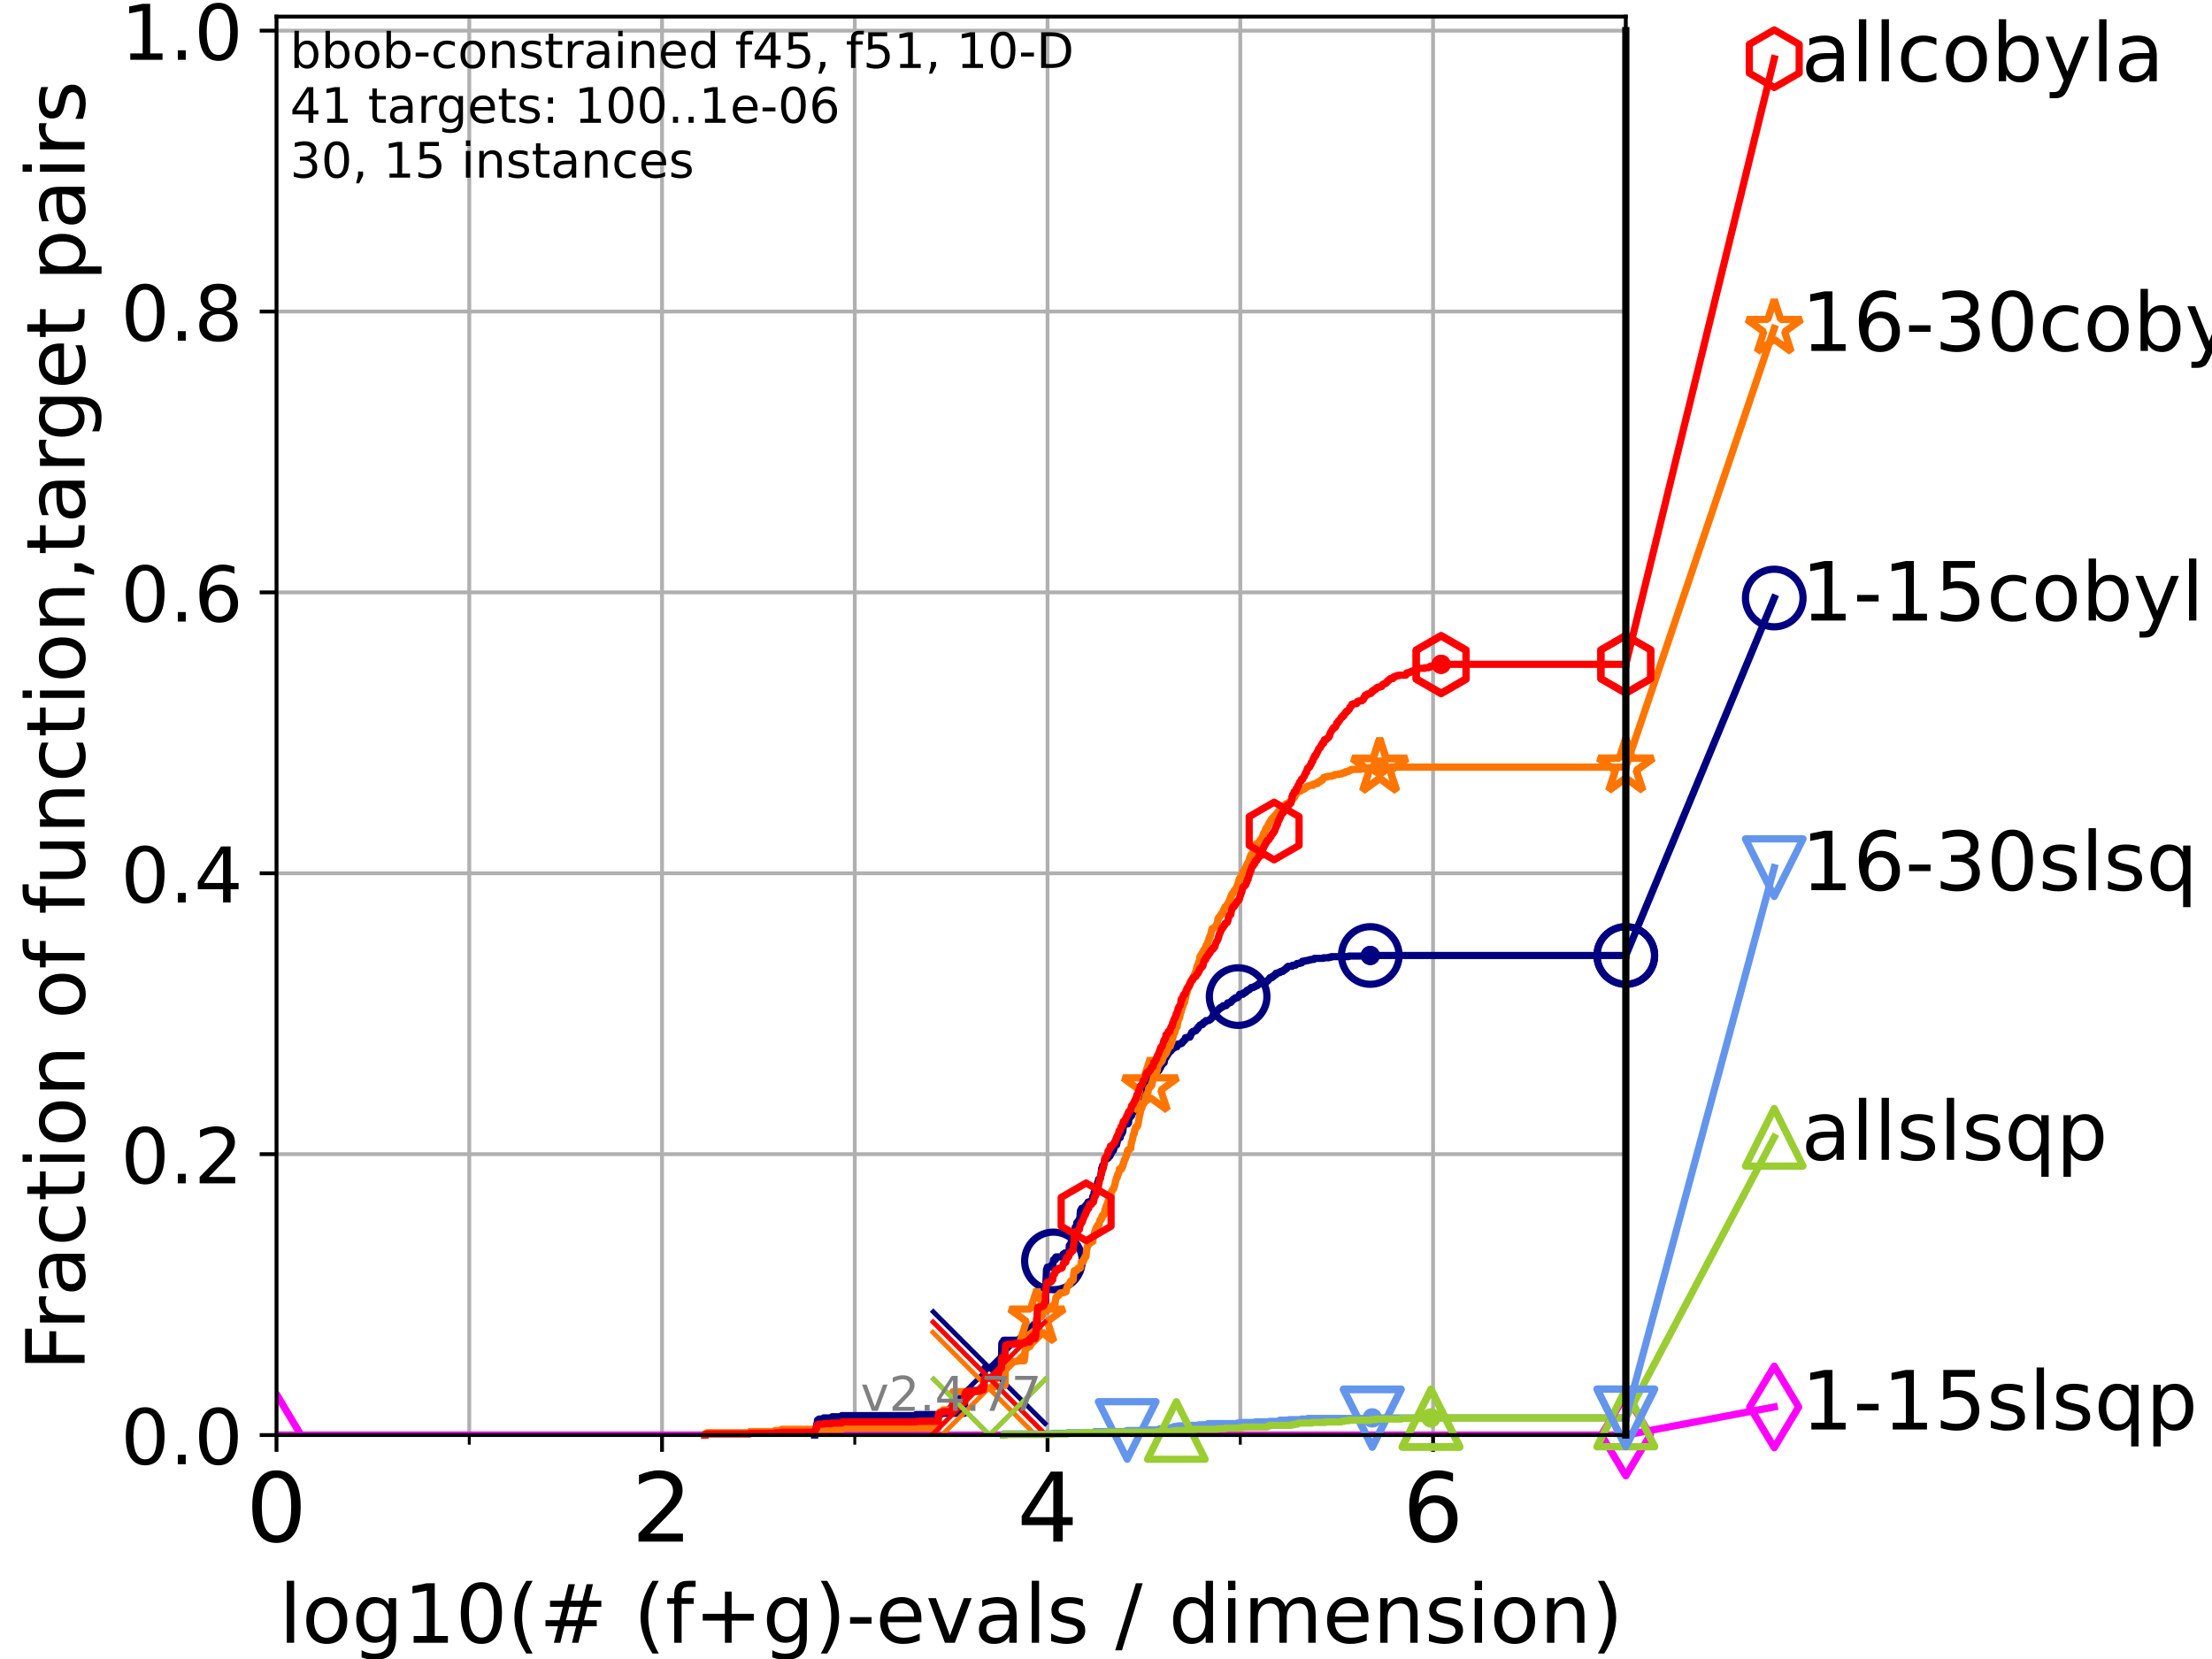 <?xml version="1.0" encoding="utf-8" standalone="no"?>
<!DOCTYPE svg PUBLIC "-//W3C//DTD SVG 1.1//EN"
  "http://www.w3.org/Graphics/SVG/1.1/DTD/svg11.dtd">
<!-- Created with matplotlib (https://matplotlib.org/) -->
<svg height="345.6pt" version="1.1" viewBox="0 0 460.8 345.6" width="460.8pt" xmlns="http://www.w3.org/2000/svg" xmlns:xlink="http://www.w3.org/1999/xlink">
 <defs>
  <style type="text/css">*{stroke-linecap:butt;stroke-linejoin:round;}</style>
 </defs>
 <g id="figure_1">
  <g id="patch_1">
   <path d="M 0 345.6 
L 460.8 345.6 
L 460.8 0 
L 0 0 
z
" style="fill:#ffffff;"/>
  </g>
  <g id="axes_1">
   <g id="patch_2">
    <path d="M 57.6 298.944 
L 338.688 298.944 
L 338.688 3.456 
L 57.6 3.456 
z
" style="fill:#ffffff;"/>
   </g>
   <g id="matplotlib.axis_1">
    <g id="xtick_1">
     <g id="line2d_1">
      <path clip-path="url(#p2a55aaddc9)" d="M 57.6 298.944 
L 57.6 3.456 
" style="fill:none;stroke:#b0b0b0;stroke-linecap:square;stroke-width:0.8;"/>
     </g>
     <g id="line2d_2">
      <defs>
       <path d="M 0 0 
L 0 3.5 
" id="m67fafbb96c" style="stroke:#000000;stroke-width:0.8;"/>
      </defs>
      <g>
       <use style="stroke:#000000;stroke-width:0.8;" x="57.6" xlink:href="#m67fafbb96c" y="298.944"/>
      </g>
     </g>
     <g id="text_1">
      <!-- 0 -->
      <g transform="translate(51.237 321.141)scale(0.2 -0.2)">
       <defs>
        <path d="M 31.781 66.406 
Q 24.172 66.406 20.328 58.906 
Q 16.5 51.422 16.5 36.375 
Q 16.5 21.391 20.328 13.891 
Q 24.172 6.391 31.781 6.391 
Q 39.453 6.391 43.281 13.891 
Q 47.125 21.391 47.125 36.375 
Q 47.125 51.422 43.281 58.906 
Q 39.453 66.406 31.781 66.406 
z
M 31.781 74.219 
Q 44.047 74.219 50.516 64.516 
Q 56.984 54.828 56.984 36.375 
Q 56.984 17.969 50.516 8.266 
Q 44.047 -1.422 31.781 -1.422 
Q 19.531 -1.422 13.062 8.266 
Q 6.594 17.969 6.594 36.375 
Q 6.594 54.828 13.062 64.516 
Q 19.531 74.219 31.781 74.219 
z
" id="DejaVuSans-48"/>
       </defs>
       <use xlink:href="#DejaVuSans-48"/>
      </g>
     </g>
    </g>
    <g id="xtick_2">
     <g id="line2d_3">
      <path clip-path="url(#p2a55aaddc9)" d="M 137.911 298.944 
L 137.911 3.456 
" style="fill:none;stroke:#b0b0b0;stroke-linecap:square;stroke-width:0.8;"/>
     </g>
     <g id="line2d_4">
      <g>
       <use style="stroke:#000000;stroke-width:0.8;" x="137.911" xlink:href="#m67fafbb96c" y="298.944"/>
      </g>
     </g>
     <g id="text_2">
      <!-- 2 -->
      <g transform="translate(131.548 321.141)scale(0.2 -0.2)">
       <defs>
        <path d="M 19.188 8.297 
L 53.609 8.297 
L 53.609 0 
L 7.328 0 
L 7.328 8.297 
Q 12.938 14.109 22.625 23.891 
Q 32.328 33.688 34.812 36.531 
Q 39.547 41.844 41.422 45.531 
Q 43.312 49.219 43.312 52.781 
Q 43.312 58.594 39.234 62.25 
Q 35.156 65.922 28.609 65.922 
Q 23.969 65.922 18.812 64.312 
Q 13.672 62.703 7.812 59.422 
L 7.812 69.391 
Q 13.766 71.781 18.938 73 
Q 24.125 74.219 28.422 74.219 
Q 39.75 74.219 46.484 68.547 
Q 53.219 62.891 53.219 53.422 
Q 53.219 48.922 51.531 44.891 
Q 49.859 40.875 45.406 35.406 
Q 44.188 33.984 37.641 27.219 
Q 31.109 20.453 19.188 8.297 
z
" id="DejaVuSans-50"/>
       </defs>
       <use xlink:href="#DejaVuSans-50"/>
      </g>
     </g>
    </g>
    <g id="xtick_3">
     <g id="line2d_5">
      <path clip-path="url(#p2a55aaddc9)" d="M 218.222 298.944 
L 218.222 3.456 
" style="fill:none;stroke:#b0b0b0;stroke-linecap:square;stroke-width:0.8;"/>
     </g>
     <g id="line2d_6">
      <g>
       <use style="stroke:#000000;stroke-width:0.8;" x="218.222" xlink:href="#m67fafbb96c" y="298.944"/>
      </g>
     </g>
     <g id="text_3">
      <!-- 4 -->
      <g transform="translate(211.859 321.141)scale(0.2 -0.2)">
       <defs>
        <path d="M 37.797 64.312 
L 12.891 25.391 
L 37.797 25.391 
z
M 35.203 72.906 
L 47.609 72.906 
L 47.609 25.391 
L 58.016 25.391 
L 58.016 17.188 
L 47.609 17.188 
L 47.609 0 
L 37.797 0 
L 37.797 17.188 
L 4.891 17.188 
L 4.891 26.703 
z
" id="DejaVuSans-52"/>
       </defs>
       <use xlink:href="#DejaVuSans-52"/>
      </g>
     </g>
    </g>
    <g id="xtick_4">
     <g id="line2d_7">
      <path clip-path="url(#p2a55aaddc9)" d="M 298.533 298.944 
L 298.533 3.456 
" style="fill:none;stroke:#b0b0b0;stroke-linecap:square;stroke-width:0.8;"/>
     </g>
     <g id="line2d_8">
      <g>
       <use style="stroke:#000000;stroke-width:0.8;" x="298.533" xlink:href="#m67fafbb96c" y="298.944"/>
      </g>
     </g>
     <g id="text_4">
      <!-- 6 -->
      <g transform="translate(292.17 321.141)scale(0.2 -0.2)">
       <defs>
        <path d="M 33.016 40.375 
Q 26.375 40.375 22.484 35.828 
Q 18.609 31.297 18.609 23.391 
Q 18.609 15.531 22.484 10.953 
Q 26.375 6.391 33.016 6.391 
Q 39.656 6.391 43.531 10.953 
Q 47.406 15.531 47.406 23.391 
Q 47.406 31.297 43.531 35.828 
Q 39.656 40.375 33.016 40.375 
z
M 52.594 71.297 
L 52.594 62.312 
Q 48.875 64.062 45.094 64.984 
Q 41.312 65.922 37.594 65.922 
Q 27.828 65.922 22.672 59.328 
Q 17.531 52.734 16.797 39.406 
Q 19.672 43.656 24.016 45.922 
Q 28.375 48.188 33.594 48.188 
Q 44.578 48.188 50.953 41.516 
Q 57.328 34.859 57.328 23.391 
Q 57.328 12.156 50.688 5.359 
Q 44.047 -1.422 33.016 -1.422 
Q 20.359 -1.422 13.672 8.266 
Q 6.984 17.969 6.984 36.375 
Q 6.984 53.656 15.188 63.938 
Q 23.391 74.219 37.203 74.219 
Q 40.922 74.219 44.703 73.484 
Q 48.484 72.75 52.594 71.297 
z
" id="DejaVuSans-54"/>
       </defs>
       <use xlink:href="#DejaVuSans-54"/>
      </g>
     </g>
    </g>
    <g id="xtick_5">
     <g id="line2d_9">
      <path clip-path="url(#p2a55aaddc9)" d="M 97.755 298.944 
L 97.755 3.456 
" style="fill:none;stroke:#b0b0b0;stroke-linecap:square;stroke-width:0.8;"/>
     </g>
     <g id="line2d_10">
      <defs>
       <path d="M 0 0 
L 0 2 
" id="me0de69fe19" style="stroke:#000000;stroke-width:0.6;"/>
      </defs>
      <g>
       <use style="stroke:#000000;stroke-width:0.6;" x="97.755" xlink:href="#me0de69fe19" y="298.944"/>
      </g>
     </g>
    </g>
    <g id="xtick_6">
     <g id="line2d_11">
      <path clip-path="url(#p2a55aaddc9)" d="M 178.066 298.944 
L 178.066 3.456 
" style="fill:none;stroke:#b0b0b0;stroke-linecap:square;stroke-width:0.8;"/>
     </g>
     <g id="line2d_12">
      <g>
       <use style="stroke:#000000;stroke-width:0.6;" x="178.066" xlink:href="#me0de69fe19" y="298.944"/>
      </g>
     </g>
    </g>
    <g id="xtick_7">
     <g id="line2d_13">
      <path clip-path="url(#p2a55aaddc9)" d="M 258.377 298.944 
L 258.377 3.456 
" style="fill:none;stroke:#b0b0b0;stroke-linecap:square;stroke-width:0.8;"/>
     </g>
     <g id="line2d_14">
      <g>
       <use style="stroke:#000000;stroke-width:0.6;" x="258.377" xlink:href="#me0de69fe19" y="298.944"/>
      </g>
     </g>
    </g>
    <g id="xtick_8">
     <g id="line2d_15">
      <path clip-path="url(#p2a55aaddc9)" d="M 338.688 298.944 
L 338.688 3.456 
" style="fill:none;stroke:#b0b0b0;stroke-linecap:square;stroke-width:0.8;"/>
     </g>
     <g id="line2d_16">
      <g>
       <use style="stroke:#000000;stroke-width:0.6;" x="338.688" xlink:href="#me0de69fe19" y="298.944"/>
      </g>
     </g>
    </g>
    <g id="text_5">
     <!-- log10(# (f+g)-evals / dimension) -->
     <g transform="translate(58.145 342.218)scale(0.17 -0.17)">
      <defs>
       <path d="M 9.422 75.984 
L 18.406 75.984 
L 18.406 0 
L 9.422 0 
z
" id="DejaVuSans-108"/>
       <path d="M 30.609 48.391 
Q 23.391 48.391 19.188 42.75 
Q 14.984 37.109 14.984 27.297 
Q 14.984 17.484 19.156 11.844 
Q 23.344 6.203 30.609 6.203 
Q 37.797 6.203 41.984 11.859 
Q 46.188 17.531 46.188 27.297 
Q 46.188 37.016 41.984 42.703 
Q 37.797 48.391 30.609 48.391 
z
M 30.609 56 
Q 42.328 56 49.016 48.375 
Q 55.719 40.766 55.719 27.297 
Q 55.719 13.875 49.016 6.219 
Q 42.328 -1.422 30.609 -1.422 
Q 18.844 -1.422 12.172 6.219 
Q 5.516 13.875 5.516 27.297 
Q 5.516 40.766 12.172 48.375 
Q 18.844 56 30.609 56 
z
" id="DejaVuSans-111"/>
       <path d="M 45.406 27.984 
Q 45.406 37.75 41.375 43.109 
Q 37.359 48.484 30.078 48.484 
Q 22.859 48.484 18.828 43.109 
Q 14.797 37.75 14.797 27.984 
Q 14.797 18.266 18.828 12.891 
Q 22.859 7.516 30.078 7.516 
Q 37.359 7.516 41.375 12.891 
Q 45.406 18.266 45.406 27.984 
z
M 54.391 6.781 
Q 54.391 -7.172 48.188 -13.984 
Q 42 -20.797 29.203 -20.797 
Q 24.469 -20.797 20.266 -20.094 
Q 16.062 -19.391 12.109 -17.922 
L 12.109 -9.188 
Q 16.062 -11.328 19.922 -12.344 
Q 23.781 -13.375 27.781 -13.375 
Q 36.625 -13.375 41.016 -8.766 
Q 45.406 -4.156 45.406 5.172 
L 45.406 9.625 
Q 42.625 4.781 38.281 2.391 
Q 33.938 0 27.875 0 
Q 17.828 0 11.672 7.656 
Q 5.516 15.328 5.516 27.984 
Q 5.516 40.672 11.672 48.328 
Q 17.828 56 27.875 56 
Q 33.938 56 38.281 53.609 
Q 42.625 51.219 45.406 46.391 
L 45.406 54.688 
L 54.391 54.688 
z
" id="DejaVuSans-103"/>
       <path d="M 12.406 8.297 
L 28.516 8.297 
L 28.516 63.922 
L 10.984 60.406 
L 10.984 69.391 
L 28.422 72.906 
L 38.281 72.906 
L 38.281 8.297 
L 54.391 8.297 
L 54.391 0 
L 12.406 0 
z
" id="DejaVuSans-49"/>
       <path d="M 31 75.875 
Q 24.469 64.656 21.281 53.656 
Q 18.109 42.672 18.109 31.391 
Q 18.109 20.125 21.312 9.062 
Q 24.516 -2 31 -13.188 
L 23.188 -13.188 
Q 15.875 -1.703 12.234 9.375 
Q 8.594 20.453 8.594 31.391 
Q 8.594 42.281 12.203 53.312 
Q 15.828 64.359 23.188 75.875 
z
" id="DejaVuSans-40"/>
       <path d="M 51.125 44 
L 36.922 44 
L 32.812 27.688 
L 47.125 27.688 
z
M 43.797 71.781 
L 38.719 51.516 
L 52.984 51.516 
L 58.109 71.781 
L 65.922 71.781 
L 60.891 51.516 
L 76.125 51.516 
L 76.125 44 
L 58.984 44 
L 54.984 27.688 
L 70.516 27.688 
L 70.516 20.219 
L 53.078 20.219 
L 48 0 
L 40.188 0 
L 45.219 20.219 
L 30.906 20.219 
L 25.875 0 
L 18.016 0 
L 23.094 20.219 
L 7.719 20.219 
L 7.719 27.688 
L 24.906 27.688 
L 29 44 
L 13.281 44 
L 13.281 51.516 
L 30.906 51.516 
L 35.891 71.781 
z
" id="DejaVuSans-35"/>
       <path id="DejaVuSans-32"/>
       <path d="M 37.109 75.984 
L 37.109 68.5 
L 28.516 68.5 
Q 23.688 68.5 21.797 66.547 
Q 19.922 64.594 19.922 59.516 
L 19.922 54.688 
L 34.719 54.688 
L 34.719 47.703 
L 19.922 47.703 
L 19.922 0 
L 10.891 0 
L 10.891 47.703 
L 2.297 47.703 
L 2.297 54.688 
L 10.891 54.688 
L 10.891 58.5 
Q 10.891 67.625 15.141 71.797 
Q 19.391 75.984 28.609 75.984 
z
" id="DejaVuSans-102"/>
       <path d="M 46 62.703 
L 46 35.5 
L 73.188 35.5 
L 73.188 27.203 
L 46 27.203 
L 46 0 
L 37.797 0 
L 37.797 27.203 
L 10.594 27.203 
L 10.594 35.5 
L 37.797 35.5 
L 37.797 62.703 
z
" id="DejaVuSans-43"/>
       <path d="M 8.016 75.875 
L 15.828 75.875 
Q 23.141 64.359 26.781 53.312 
Q 30.422 42.281 30.422 31.391 
Q 30.422 20.453 26.781 9.375 
Q 23.141 -1.703 15.828 -13.188 
L 8.016 -13.188 
Q 14.5 -2 17.703 9.062 
Q 20.906 20.125 20.906 31.391 
Q 20.906 42.672 17.703 53.656 
Q 14.5 64.656 8.016 75.875 
z
" id="DejaVuSans-41"/>
       <path d="M 4.891 31.391 
L 31.203 31.391 
L 31.203 23.391 
L 4.891 23.391 
z
" id="DejaVuSans-45"/>
       <path d="M 56.203 29.594 
L 56.203 25.203 
L 14.891 25.203 
Q 15.484 15.922 20.484 11.062 
Q 25.484 6.203 34.422 6.203 
Q 39.594 6.203 44.453 7.469 
Q 49.312 8.734 54.109 11.281 
L 54.109 2.781 
Q 49.266 0.734 44.188 -0.344 
Q 39.109 -1.422 33.891 -1.422 
Q 20.797 -1.422 13.156 6.188 
Q 5.516 13.812 5.516 26.812 
Q 5.516 40.234 12.766 48.109 
Q 20.016 56 32.328 56 
Q 43.359 56 49.781 48.891 
Q 56.203 41.797 56.203 29.594 
z
M 47.219 32.234 
Q 47.125 39.594 43.094 43.984 
Q 39.062 48.391 32.422 48.391 
Q 24.906 48.391 20.391 44.141 
Q 15.875 39.891 15.188 32.172 
z
" id="DejaVuSans-101"/>
       <path d="M 2.984 54.688 
L 12.5 54.688 
L 29.594 8.797 
L 46.688 54.688 
L 56.203 54.688 
L 35.688 0 
L 23.484 0 
z
" id="DejaVuSans-118"/>
       <path d="M 34.281 27.484 
Q 23.391 27.484 19.188 25 
Q 14.984 22.516 14.984 16.5 
Q 14.984 11.719 18.141 8.906 
Q 21.297 6.109 26.703 6.109 
Q 34.188 6.109 38.703 11.406 
Q 43.219 16.703 43.219 25.484 
L 43.219 27.484 
z
M 52.203 31.203 
L 52.203 0 
L 43.219 0 
L 43.219 8.297 
Q 40.141 3.328 35.547 0.953 
Q 30.953 -1.422 24.312 -1.422 
Q 15.922 -1.422 10.953 3.297 
Q 6 8.016 6 15.922 
Q 6 25.141 12.172 29.828 
Q 18.359 34.516 30.609 34.516 
L 43.219 34.516 
L 43.219 35.406 
Q 43.219 41.609 39.141 45 
Q 35.062 48.391 27.688 48.391 
Q 23 48.391 18.547 47.266 
Q 14.109 46.141 10.016 43.891 
L 10.016 52.203 
Q 14.938 54.109 19.578 55.047 
Q 24.219 56 28.609 56 
Q 40.484 56 46.344 49.844 
Q 52.203 43.703 52.203 31.203 
z
" id="DejaVuSans-97"/>
       <path d="M 44.281 53.078 
L 44.281 44.578 
Q 40.484 46.531 36.375 47.5 
Q 32.281 48.484 27.875 48.484 
Q 21.188 48.484 17.844 46.438 
Q 14.5 44.391 14.5 40.281 
Q 14.5 37.156 16.891 35.375 
Q 19.281 33.594 26.516 31.984 
L 29.594 31.297 
Q 39.156 29.25 43.188 25.516 
Q 47.219 21.781 47.219 15.094 
Q 47.219 7.469 41.188 3.016 
Q 35.156 -1.422 24.609 -1.422 
Q 20.219 -1.422 15.453 -0.562 
Q 10.688 0.297 5.422 2 
L 5.422 11.281 
Q 10.406 8.688 15.234 7.391 
Q 20.062 6.109 24.812 6.109 
Q 31.156 6.109 34.562 8.281 
Q 37.984 10.453 37.984 14.406 
Q 37.984 18.062 35.516 20.016 
Q 33.062 21.969 24.703 23.781 
L 21.578 24.516 
Q 13.234 26.266 9.516 29.906 
Q 5.812 33.547 5.812 39.891 
Q 5.812 47.609 11.281 51.797 
Q 16.75 56 26.812 56 
Q 31.781 56 36.172 55.266 
Q 40.578 54.547 44.281 53.078 
z
" id="DejaVuSans-115"/>
       <path d="M 25.391 72.906 
L 33.688 72.906 
L 8.297 -9.281 
L 0 -9.281 
z
" id="DejaVuSans-47"/>
       <path d="M 45.406 46.391 
L 45.406 75.984 
L 54.391 75.984 
L 54.391 0 
L 45.406 0 
L 45.406 8.203 
Q 42.578 3.328 38.25 0.953 
Q 33.938 -1.422 27.875 -1.422 
Q 17.969 -1.422 11.734 6.484 
Q 5.516 14.406 5.516 27.297 
Q 5.516 40.188 11.734 48.094 
Q 17.969 56 27.875 56 
Q 33.938 56 38.25 53.625 
Q 42.578 51.266 45.406 46.391 
z
M 14.797 27.297 
Q 14.797 17.391 18.875 11.75 
Q 22.953 6.109 30.078 6.109 
Q 37.203 6.109 41.297 11.75 
Q 45.406 17.391 45.406 27.297 
Q 45.406 37.203 41.297 42.844 
Q 37.203 48.484 30.078 48.484 
Q 22.953 48.484 18.875 42.844 
Q 14.797 37.203 14.797 27.297 
z
" id="DejaVuSans-100"/>
       <path d="M 9.422 54.688 
L 18.406 54.688 
L 18.406 0 
L 9.422 0 
z
M 9.422 75.984 
L 18.406 75.984 
L 18.406 64.594 
L 9.422 64.594 
z
" id="DejaVuSans-105"/>
       <path d="M 52 44.188 
Q 55.375 50.25 60.062 53.125 
Q 64.75 56 71.094 56 
Q 79.641 56 84.281 50.016 
Q 88.922 44.047 88.922 33.016 
L 88.922 0 
L 79.891 0 
L 79.891 32.719 
Q 79.891 40.578 77.094 44.375 
Q 74.312 48.188 68.609 48.188 
Q 61.625 48.188 57.562 43.547 
Q 53.516 38.922 53.516 30.906 
L 53.516 0 
L 44.484 0 
L 44.484 32.719 
Q 44.484 40.625 41.703 44.406 
Q 38.922 48.188 33.109 48.188 
Q 26.219 48.188 22.156 43.531 
Q 18.109 38.875 18.109 30.906 
L 18.109 0 
L 9.078 0 
L 9.078 54.688 
L 18.109 54.688 
L 18.109 46.188 
Q 21.188 51.219 25.484 53.609 
Q 29.781 56 35.688 56 
Q 41.656 56 45.828 52.969 
Q 50 49.953 52 44.188 
z
" id="DejaVuSans-109"/>
       <path d="M 54.891 33.016 
L 54.891 0 
L 45.906 0 
L 45.906 32.719 
Q 45.906 40.484 42.875 44.328 
Q 39.844 48.188 33.797 48.188 
Q 26.516 48.188 22.312 43.547 
Q 18.109 38.922 18.109 30.906 
L 18.109 0 
L 9.078 0 
L 9.078 54.688 
L 18.109 54.688 
L 18.109 46.188 
Q 21.344 51.125 25.703 53.562 
Q 30.078 56 35.797 56 
Q 45.219 56 50.047 50.172 
Q 54.891 44.344 54.891 33.016 
z
" id="DejaVuSans-110"/>
      </defs>
      <use xlink:href="#DejaVuSans-108"/>
      <use x="27.783" xlink:href="#DejaVuSans-111"/>
      <use x="88.965" xlink:href="#DejaVuSans-103"/>
      <use x="152.441" xlink:href="#DejaVuSans-49"/>
      <use x="216.064" xlink:href="#DejaVuSans-48"/>
      <use x="279.688" xlink:href="#DejaVuSans-40"/>
      <use x="318.701" xlink:href="#DejaVuSans-35"/>
      <use x="402.49" xlink:href="#DejaVuSans-32"/>
      <use x="434.277" xlink:href="#DejaVuSans-40"/>
      <use x="473.291" xlink:href="#DejaVuSans-102"/>
      <use x="508.496" xlink:href="#DejaVuSans-43"/>
      <use x="592.285" xlink:href="#DejaVuSans-103"/>
      <use x="655.762" xlink:href="#DejaVuSans-41"/>
      <use x="694.775" xlink:href="#DejaVuSans-45"/>
      <use x="730.859" xlink:href="#DejaVuSans-101"/>
      <use x="792.383" xlink:href="#DejaVuSans-118"/>
      <use x="851.562" xlink:href="#DejaVuSans-97"/>
      <use x="912.842" xlink:href="#DejaVuSans-108"/>
      <use x="940.625" xlink:href="#DejaVuSans-115"/>
      <use x="992.725" xlink:href="#DejaVuSans-32"/>
      <use x="1024.512" xlink:href="#DejaVuSans-47"/>
      <use x="1058.203" xlink:href="#DejaVuSans-32"/>
      <use x="1089.99" xlink:href="#DejaVuSans-100"/>
      <use x="1153.467" xlink:href="#DejaVuSans-105"/>
      <use x="1181.25" xlink:href="#DejaVuSans-109"/>
      <use x="1278.662" xlink:href="#DejaVuSans-101"/>
      <use x="1340.186" xlink:href="#DejaVuSans-110"/>
      <use x="1403.564" xlink:href="#DejaVuSans-115"/>
      <use x="1455.664" xlink:href="#DejaVuSans-105"/>
      <use x="1483.447" xlink:href="#DejaVuSans-111"/>
      <use x="1544.629" xlink:href="#DejaVuSans-110"/>
      <use x="1608.008" xlink:href="#DejaVuSans-41"/>
     </g>
    </g>
   </g>
   <g id="matplotlib.axis_2">
    <g id="ytick_1">
     <g id="line2d_17">
      <path clip-path="url(#p2a55aaddc9)" d="M 57.6 298.944 
L 338.688 298.944 
" style="fill:none;stroke:#b0b0b0;stroke-linecap:square;stroke-width:0.8;"/>
     </g>
     <g id="line2d_18">
      <defs>
       <path d="M 0 0 
L -3.5 0 
" id="m2dee132679" style="stroke:#000000;stroke-width:0.8;"/>
      </defs>
      <g>
       <use style="stroke:#000000;stroke-width:0.8;" x="57.6" xlink:href="#m2dee132679" y="298.944"/>
      </g>
     </g>
     <g id="text_6">
      <!-- 0.0 -->
      <g transform="translate(25.155 305.023)scale(0.16 -0.16)">
       <defs>
        <path d="M 10.688 12.406 
L 21 12.406 
L 21 0 
L 10.688 0 
z
" id="DejaVuSans-46"/>
       </defs>
       <use xlink:href="#DejaVuSans-48"/>
       <use x="63.623" xlink:href="#DejaVuSans-46"/>
       <use x="95.41" xlink:href="#DejaVuSans-48"/>
      </g>
     </g>
    </g>
    <g id="ytick_2">
     <g id="line2d_19">
      <path clip-path="url(#p2a55aaddc9)" d="M 57.6 240.432 
L 338.688 240.432 
" style="fill:none;stroke:#b0b0b0;stroke-linecap:square;stroke-width:0.8;"/>
     </g>
     <g id="line2d_20">
      <g>
       <use style="stroke:#000000;stroke-width:0.8;" x="57.6" xlink:href="#m2dee132679" y="240.432"/>
      </g>
     </g>
     <g id="text_7">
      <!-- 0.2 -->
      <g transform="translate(25.155 246.51)scale(0.16 -0.16)">
       <use xlink:href="#DejaVuSans-48"/>
       <use x="63.623" xlink:href="#DejaVuSans-46"/>
       <use x="95.41" xlink:href="#DejaVuSans-50"/>
      </g>
     </g>
    </g>
    <g id="ytick_3">
     <g id="line2d_21">
      <path clip-path="url(#p2a55aaddc9)" d="M 57.6 181.919 
L 338.688 181.919 
" style="fill:none;stroke:#b0b0b0;stroke-linecap:square;stroke-width:0.8;"/>
     </g>
     <g id="line2d_22">
      <g>
       <use style="stroke:#000000;stroke-width:0.8;" x="57.6" xlink:href="#m2dee132679" y="181.919"/>
      </g>
     </g>
     <g id="text_8">
      <!-- 0.4 -->
      <g transform="translate(25.155 187.998)scale(0.16 -0.16)">
       <use xlink:href="#DejaVuSans-48"/>
       <use x="63.623" xlink:href="#DejaVuSans-46"/>
       <use x="95.41" xlink:href="#DejaVuSans-52"/>
      </g>
     </g>
    </g>
    <g id="ytick_4">
     <g id="line2d_23">
      <path clip-path="url(#p2a55aaddc9)" d="M 57.6 123.407 
L 338.688 123.407 
" style="fill:none;stroke:#b0b0b0;stroke-linecap:square;stroke-width:0.8;"/>
     </g>
     <g id="line2d_24">
      <g>
       <use style="stroke:#000000;stroke-width:0.8;" x="57.6" xlink:href="#m2dee132679" y="123.407"/>
      </g>
     </g>
     <g id="text_9">
      <!-- 0.6 -->
      <g transform="translate(25.155 129.485)scale(0.16 -0.16)">
       <use xlink:href="#DejaVuSans-48"/>
       <use x="63.623" xlink:href="#DejaVuSans-46"/>
       <use x="95.41" xlink:href="#DejaVuSans-54"/>
      </g>
     </g>
    </g>
    <g id="ytick_5">
     <g id="line2d_25">
      <path clip-path="url(#p2a55aaddc9)" d="M 57.6 64.894 
L 338.688 64.894 
" style="fill:none;stroke:#b0b0b0;stroke-linecap:square;stroke-width:0.8;"/>
     </g>
     <g id="line2d_26">
      <g>
       <use style="stroke:#000000;stroke-width:0.8;" x="57.6" xlink:href="#m2dee132679" y="64.894"/>
      </g>
     </g>
     <g id="text_10">
      <!-- 0.8 -->
      <g transform="translate(25.155 70.973)scale(0.16 -0.16)">
       <defs>
        <path d="M 31.781 34.625 
Q 24.75 34.625 20.719 30.859 
Q 16.703 27.094 16.703 20.516 
Q 16.703 13.922 20.719 10.156 
Q 24.75 6.391 31.781 6.391 
Q 38.812 6.391 42.859 10.172 
Q 46.922 13.969 46.922 20.516 
Q 46.922 27.094 42.891 30.859 
Q 38.875 34.625 31.781 34.625 
z
M 21.922 38.812 
Q 15.578 40.375 12.031 44.719 
Q 8.5 49.078 8.5 55.328 
Q 8.5 64.062 14.719 69.141 
Q 20.953 74.219 31.781 74.219 
Q 42.672 74.219 48.875 69.141 
Q 55.078 64.062 55.078 55.328 
Q 55.078 49.078 51.531 44.719 
Q 48 40.375 41.703 38.812 
Q 48.828 37.156 52.797 32.312 
Q 56.781 27.484 56.781 20.516 
Q 56.781 9.906 50.312 4.234 
Q 43.844 -1.422 31.781 -1.422 
Q 19.734 -1.422 13.25 4.234 
Q 6.781 9.906 6.781 20.516 
Q 6.781 27.484 10.781 32.312 
Q 14.797 37.156 21.922 38.812 
z
M 18.312 54.391 
Q 18.312 48.734 21.844 45.562 
Q 25.391 42.391 31.781 42.391 
Q 38.141 42.391 41.719 45.562 
Q 45.312 48.734 45.312 54.391 
Q 45.312 60.062 41.719 63.234 
Q 38.141 66.406 31.781 66.406 
Q 25.391 66.406 21.844 63.234 
Q 18.312 60.062 18.312 54.391 
z
" id="DejaVuSans-56"/>
       </defs>
       <use xlink:href="#DejaVuSans-48"/>
       <use x="63.623" xlink:href="#DejaVuSans-46"/>
       <use x="95.41" xlink:href="#DejaVuSans-56"/>
      </g>
     </g>
    </g>
    <g id="ytick_6">
     <g id="line2d_27">
      <path clip-path="url(#p2a55aaddc9)" d="M 57.6 6.382 
L 338.688 6.382 
" style="fill:none;stroke:#b0b0b0;stroke-linecap:square;stroke-width:0.8;"/>
     </g>
     <g id="line2d_28">
      <g>
       <use style="stroke:#000000;stroke-width:0.8;" x="57.6" xlink:href="#m2dee132679" y="6.382"/>
      </g>
     </g>
     <g id="text_11">
      <!-- 1.0 -->
      <g transform="translate(25.155 12.46)scale(0.16 -0.16)">
       <use xlink:href="#DejaVuSans-49"/>
       <use x="63.623" xlink:href="#DejaVuSans-46"/>
       <use x="95.41" xlink:href="#DejaVuSans-48"/>
      </g>
     </g>
    </g>
    <g id="text_12">
     <!-- Fraction of function,target pairs -->
     <g transform="translate(17.62 285.585)rotate(-90)scale(0.17 -0.17)">
      <defs>
       <path d="M 9.812 72.906 
L 51.703 72.906 
L 51.703 64.594 
L 19.672 64.594 
L 19.672 43.109 
L 48.578 43.109 
L 48.578 34.812 
L 19.672 34.812 
L 19.672 0 
L 9.812 0 
z
" id="DejaVuSans-70"/>
       <path d="M 41.109 46.297 
Q 39.594 47.172 37.812 47.578 
Q 36.031 48 33.891 48 
Q 26.266 48 22.188 43.047 
Q 18.109 38.094 18.109 28.812 
L 18.109 0 
L 9.078 0 
L 9.078 54.688 
L 18.109 54.688 
L 18.109 46.188 
Q 20.953 51.172 25.484 53.578 
Q 30.031 56 36.531 56 
Q 37.453 56 38.578 55.875 
Q 39.703 55.766 41.062 55.516 
z
" id="DejaVuSans-114"/>
       <path d="M 48.781 52.594 
L 48.781 44.188 
Q 44.969 46.297 41.141 47.344 
Q 37.312 48.391 33.406 48.391 
Q 24.656 48.391 19.812 42.844 
Q 14.984 37.312 14.984 27.297 
Q 14.984 17.281 19.812 11.734 
Q 24.656 6.203 33.406 6.203 
Q 37.312 6.203 41.141 7.25 
Q 44.969 8.297 48.781 10.406 
L 48.781 2.094 
Q 45.016 0.344 40.984 -0.531 
Q 36.969 -1.422 32.422 -1.422 
Q 20.062 -1.422 12.781 6.344 
Q 5.516 14.109 5.516 27.297 
Q 5.516 40.672 12.859 48.328 
Q 20.219 56 33.016 56 
Q 37.156 56 41.109 55.141 
Q 45.062 54.297 48.781 52.594 
z
" id="DejaVuSans-99"/>
       <path d="M 18.312 70.219 
L 18.312 54.688 
L 36.812 54.688 
L 36.812 47.703 
L 18.312 47.703 
L 18.312 18.016 
Q 18.312 11.328 20.141 9.422 
Q 21.969 7.516 27.594 7.516 
L 36.812 7.516 
L 36.812 0 
L 27.594 0 
Q 17.188 0 13.234 3.875 
Q 9.281 7.766 9.281 18.016 
L 9.281 47.703 
L 2.688 47.703 
L 2.688 54.688 
L 9.281 54.688 
L 9.281 70.219 
z
" id="DejaVuSans-116"/>
       <path d="M 8.5 21.578 
L 8.5 54.688 
L 17.484 54.688 
L 17.484 21.922 
Q 17.484 14.156 20.5 10.266 
Q 23.531 6.391 29.594 6.391 
Q 36.859 6.391 41.078 11.031 
Q 45.312 15.672 45.312 23.688 
L 45.312 54.688 
L 54.297 54.688 
L 54.297 0 
L 45.312 0 
L 45.312 8.406 
Q 42.047 3.422 37.719 1 
Q 33.406 -1.422 27.688 -1.422 
Q 18.266 -1.422 13.375 4.438 
Q 8.5 10.297 8.5 21.578 
z
M 31.109 56 
z
" id="DejaVuSans-117"/>
       <path d="M 11.719 12.406 
L 22.016 12.406 
L 22.016 4 
L 14.016 -11.625 
L 7.719 -11.625 
L 11.719 4 
z
" id="DejaVuSans-44"/>
       <path d="M 18.109 8.203 
L 18.109 -20.797 
L 9.078 -20.797 
L 9.078 54.688 
L 18.109 54.688 
L 18.109 46.391 
Q 20.953 51.266 25.266 53.625 
Q 29.594 56 35.594 56 
Q 45.562 56 51.781 48.094 
Q 58.016 40.188 58.016 27.297 
Q 58.016 14.406 51.781 6.484 
Q 45.562 -1.422 35.594 -1.422 
Q 29.594 -1.422 25.266 0.953 
Q 20.953 3.328 18.109 8.203 
z
M 48.688 27.297 
Q 48.688 37.203 44.609 42.844 
Q 40.531 48.484 33.406 48.484 
Q 26.266 48.484 22.188 42.844 
Q 18.109 37.203 18.109 27.297 
Q 18.109 17.391 22.188 11.75 
Q 26.266 6.109 33.406 6.109 
Q 40.531 6.109 44.609 11.75 
Q 48.688 17.391 48.688 27.297 
z
" id="DejaVuSans-112"/>
      </defs>
      <use xlink:href="#DejaVuSans-70"/>
      <use x="50.27" xlink:href="#DejaVuSans-114"/>
      <use x="91.383" xlink:href="#DejaVuSans-97"/>
      <use x="152.662" xlink:href="#DejaVuSans-99"/>
      <use x="207.643" xlink:href="#DejaVuSans-116"/>
      <use x="246.852" xlink:href="#DejaVuSans-105"/>
      <use x="274.635" xlink:href="#DejaVuSans-111"/>
      <use x="335.816" xlink:href="#DejaVuSans-110"/>
      <use x="399.195" xlink:href="#DejaVuSans-32"/>
      <use x="430.982" xlink:href="#DejaVuSans-111"/>
      <use x="492.164" xlink:href="#DejaVuSans-102"/>
      <use x="527.369" xlink:href="#DejaVuSans-32"/>
      <use x="559.156" xlink:href="#DejaVuSans-102"/>
      <use x="594.361" xlink:href="#DejaVuSans-117"/>
      <use x="657.74" xlink:href="#DejaVuSans-110"/>
      <use x="721.119" xlink:href="#DejaVuSans-99"/>
      <use x="776.1" xlink:href="#DejaVuSans-116"/>
      <use x="815.309" xlink:href="#DejaVuSans-105"/>
      <use x="843.092" xlink:href="#DejaVuSans-111"/>
      <use x="904.273" xlink:href="#DejaVuSans-110"/>
      <use x="967.652" xlink:href="#DejaVuSans-44"/>
      <use x="999.439" xlink:href="#DejaVuSans-116"/>
      <use x="1038.648" xlink:href="#DejaVuSans-97"/>
      <use x="1099.928" xlink:href="#DejaVuSans-114"/>
      <use x="1139.291" xlink:href="#DejaVuSans-103"/>
      <use x="1202.768" xlink:href="#DejaVuSans-101"/>
      <use x="1264.291" xlink:href="#DejaVuSans-116"/>
      <use x="1303.5" xlink:href="#DejaVuSans-32"/>
      <use x="1335.287" xlink:href="#DejaVuSans-112"/>
      <use x="1398.764" xlink:href="#DejaVuSans-97"/>
      <use x="1460.043" xlink:href="#DejaVuSans-105"/>
      <use x="1487.826" xlink:href="#DejaVuSans-114"/>
      <use x="1528.939" xlink:href="#DejaVuSans-115"/>
     </g>
    </g>
   </g>
   <g id="line2d_29">
    <defs>
     <path d="M 0 1.5 
C 0.398 1.5 0.779 1.342 1.061 1.061 
C 1.342 0.779 1.5 0.398 1.5 0 
C 1.5 -0.398 1.342 -0.779 1.061 -1.061 
C 0.779 -1.342 0.398 -1.5 0 -1.5 
C -0.398 -1.5 -0.779 -1.342 -1.061 -1.061 
C -1.342 -0.779 -1.5 -0.398 -1.5 0 
C -1.5 0.398 -1.342 0.779 -1.061 1.061 
C -0.779 1.342 -0.398 1.5 0 1.5 
z
" id="m24aee7458e" style="stroke:#000080;"/>
    </defs>
    <g>
     <use style="fill:#000080;stroke:#000080;" x="285.455" xlink:href="#m24aee7458e" y="199.045"/>
     <use style="fill:#000080;stroke:#000080;" x="285.455" xlink:href="#m24aee7458e" y="199.045"/>
    </g>
   </g>
   <g id="line2d_30">
    <path d="M 169.696 298.944 
L 169.702 298.23 
L 169.881 298.23 
L 169.975 297.279 
L 170.13 297.279 
L 170.18 296.565 
L 170.289 296.565 
L 170.289 295.852 
L 170.591 295.852 
L 170.591 295.614 
L 171.585 295.614 
L 171.585 295.376 
L 173.331 295.376 
L 173.331 295.138 
L 175.365 295.138 
L 175.365 294.9 
L 190.869 294.9 
L 190.869 294.663 
L 195.776 294.663 
L 195.776 294.425 
L 200.892 294.425 
L 200.999 291.095 
L 201.035 291.095 
L 201.103 290.381 
L 201.165 290.381 
L 201.255 289.905 
L 201.734 289.905 
L 201.734 289.668 
L 204.934 289.668 
L 205.022 285.386 
L 205.053 285.386 
L 205.053 285.148 
L 205.229 285.148 
L 205.229 284.911 
L 207.874 284.911 
L 207.935 284.673 
L 208.037 284.673 
L 208.088 284.078 
L 208.464 284.078 
L 208.464 283.959 
L 208.617 283.959 
L 208.689 279.916 
L 208.763 279.916 
L 208.763 279.678 
L 208.981 279.678 
L 209.084 279.202 
L 214.145 279.202 
L 214.145 279.083 
L 215.545 279.083 
L 215.65 278.845 
L 215.735 278.845 
L 215.846 278.488 
L 215.879 278.488 
L 215.879 278.369 
L 216.061 278.369 
L 216.141 273.375 
L 216.182 273.375 
L 216.182 273.137 
L 216.775 273.137 
L 216.839 272.661 
L 217.402 272.661 
L 217.402 272.542 
L 217.514 272.542 
L 217.604 271.591 
L 217.803 271.591 
L 217.901 266.596 
L 217.916 266.596 
L 218.001 264.455 
L 218.082 264.455 
L 218.157 263.979 
L 218.874 263.979 
L 218.98 263.622 
L 219.119 263.622 
L 219.119 263.504 
L 219.306 263.504 
L 219.411 262.909 
L 219.425 262.909 
L 219.459 262.433 
L 219.85 262.433 
L 219.871 261.957 
L 219.965 261.957 
L 219.965 261.839 
L 221.324 261.839 
L 221.435 261.363 
L 221.475 261.363 
L 221.475 261.244 
L 221.802 261.244 
L 221.811 261.006 
L 222.666 261.006 
L 222.764 259.46 
L 222.883 259.46 
L 222.91 259.222 
L 223.013 259.222 
L 223.013 259.103 
L 223.13 259.103 
L 223.151 258.746 
L 223.396 258.746 
L 223.396 258.627 
L 223.511 258.627 
L 223.6 258.152 
L 223.63 258.152 
L 223.724 257.914 
L 223.744 257.914 
L 223.849 256.725 
L 223.857 256.725 
L 223.954 255.892 
L 223.983 255.892 
L 223.994 255.654 
L 224.162 255.654 
L 224.272 255.06 
L 224.291 255.06 
L 224.325 254.703 
L 224.514 254.703 
L 224.516 254.465 
L 224.665 254.465 
L 224.77 254.108 
L 224.791 254.108 
L 224.868 253.87 
L 224.962 253.87 
L 225.062 252.324 
L 225.087 252.324 
L 225.122 252.086 
L 225.263 252.086 
L 225.326 251.73 
L 225.731 251.73 
L 225.731 251.611 
L 225.932 251.611 
L 225.955 251.373 
L 226.066 251.373 
L 226.066 251.254 
L 226.19 251.254 
L 226.278 251.016 
L 226.343 251.016 
L 226.343 250.897 
L 226.553 250.897 
L 226.646 250.421 
L 226.969 250.421 
L 226.969 250.303 
L 227.372 250.303 
L 227.372 250.184 
L 227.518 250.184 
L 227.612 249.351 
L 227.641 249.351 
L 227.641 249.232 
L 227.799 249.232 
L 227.908 248.638 
L 227.911 248.638 
L 227.918 248.4 
L 228.22 248.4 
L 228.322 247.805 
L 228.366 247.805 
L 228.393 247.448 
L 228.512 247.448 
L 228.614 246.616 
L 228.641 246.616 
L 228.672 246.259 
L 228.798 246.259 
L 228.857 245.664 
L 229.106 245.664 
L 229.194 245.308 
L 229.231 245.308 
L 229.292 244.713 
L 229.387 244.713 
L 229.489 243.405 
L 229.525 243.405 
L 229.635 243.167 
L 229.661 243.167 
L 229.698 242.81 
L 229.824 242.81 
L 229.881 242.572 
L 229.964 242.572 
L 230.022 242.097 
L 230.09 242.097 
L 230.152 241.621 
L 230.283 241.621 
L 230.283 241.502 
L 230.405 241.502 
L 230.444 241.264 
L 230.852 241.264 
L 230.961 241.026 
L 230.97 241.026 
L 230.97 240.907 
L 231.148 240.907 
L 231.152 240.669 
L 231.321 240.669 
L 231.339 240.313 
L 231.446 240.313 
L 231.446 240.194 
L 231.558 240.194 
L 231.667 239.718 
L 231.893 239.718 
L 231.984 239.48 
L 232.014 239.48 
L 232.047 239.004 
L 232.141 239.004 
L 232.146 238.648 
L 232.27 238.648 
L 232.27 238.529 
L 232.59 238.529 
L 232.694 238.053 
L 232.721 238.053 
L 232.817 237.22 
L 232.947 237.22 
L 232.947 237.102 
L 233.188 237.102 
L 233.188 236.983 
L 233.366 236.983 
L 233.458 236.507 
L 233.48 236.507 
L 233.538 236.15 
L 233.724 236.15 
L 233.786 235.793 
L 233.898 235.793 
L 234.009 234.723 
L 234.026 234.723 
L 234.031 234.485 
L 234.146 234.485 
L 234.146 234.366 
L 234.311 234.366 
L 234.311 234.247 
L 234.483 234.247 
L 234.483 234.128 
L 234.969 234.128 
L 235.062 233.89 
L 235.104 233.89 
L 235.164 232.939 
L 235.325 232.939 
L 235.327 232.701 
L 235.464 232.701 
L 235.464 232.582 
L 235.615 232.582 
L 235.615 232.463 
L 235.726 232.463 
L 235.825 231.988 
L 235.881 231.988 
L 235.921 231.75 
L 236.066 231.75 
L 236.15 231.393 
L 236.187 231.393 
L 236.284 230.798 
L 236.3 230.798 
L 236.356 230.442 
L 236.415 230.442 
L 236.484 230.085 
L 236.538 230.085 
L 236.538 229.966 
L 236.711 229.966 
L 236.729 229.609 
L 236.847 229.609 
L 236.865 229.252 
L 236.996 229.252 
L 237.101 228.658 
L 237.181 228.658 
L 237.181 228.539 
L 237.326 228.539 
L 237.392 228.063 
L 237.443 228.063 
L 237.52 227.706 
L 237.583 227.706 
L 237.617 227.349 
L 237.694 227.349 
L 237.769 226.993 
L 237.819 226.993 
L 237.865 226.755 
L 237.942 226.755 
L 237.994 226.517 
L 238.085 226.517 
L 238.186 225.922 
L 238.263 225.922 
L 238.335 225.566 
L 238.687 225.566 
L 238.783 225.328 
L 238.822 225.328 
L 238.822 225.209 
L 238.941 225.209 
L 239.034 224.971 
L 239.086 224.971 
L 239.197 224.614 
L 239.213 224.614 
L 239.213 224.495 
L 239.457 224.495 
L 239.457 224.376 
L 239.926 224.376 
L 239.926 224.257 
L 240.153 224.257 
L 240.261 223.782 
L 240.287 223.782 
L 240.287 223.663 
L 240.635 223.663 
L 240.635 223.544 
L 240.762 223.544 
L 240.838 223.306 
L 240.981 223.306 
L 240.981 223.187 
L 241.191 223.187 
L 241.191 223.068 
L 241.342 223.068 
L 241.342 222.949 
L 241.469 222.949 
L 241.541 222.473 
L 241.75 222.473 
L 241.782 222.117 
L 241.875 222.117 
L 241.91 221.879 
L 242.082 221.879 
L 242.186 221.522 
L 242.312 221.522 
L 242.312 221.403 
L 242.505 221.403 
L 242.611 220.808 
L 242.62 220.808 
L 242.698 220.452 
L 242.771 220.452 
L 242.771 220.333 
L 242.901 220.333 
L 242.955 219.976 
L 243.099 219.976 
L 243.161 219.619 
L 243.33 219.619 
L 243.437 219.262 
L 243.558 219.262 
L 243.558 219.143 
L 243.706 219.143 
L 243.773 218.906 
L 243.965 218.906 
L 244.036 218.549 
L 244.267 218.549 
L 244.345 218.311 
L 244.589 218.311 
L 244.589 218.192 
L 244.859 218.192 
L 244.859 218.073 
L 245.172 218.073 
L 245.196 217.716 
L 245.296 217.716 
L 245.399 217.478 
L 245.912 217.478 
L 245.912 217.36 
L 246.2 217.36 
L 246.2 217.241 
L 246.318 217.241 
L 246.351 217.003 
L 246.445 217.003 
L 246.445 216.884 
L 246.569 216.884 
L 246.569 216.765 
L 246.761 216.765 
L 246.819 216.527 
L 246.886 216.527 
L 246.943 216.17 
L 247.439 216.17 
L 247.439 216.051 
L 247.891 216.051 
L 247.924 215.813 
L 248.01 215.813 
L 248.049 215.457 
L 248.168 215.457 
L 248.218 215.1 
L 248.357 215.1 
L 248.357 214.981 
L 248.491 214.981 
L 248.491 214.862 
L 248.795 214.862 
L 248.795 214.743 
L 249.119 214.743 
L 249.22 214.505 
L 249.256 214.505 
L 249.256 214.386 
L 249.43 214.386 
L 249.43 214.267 
L 249.553 214.267 
L 249.617 213.911 
L 249.773 213.911 
L 249.872 213.673 
L 249.95 213.673 
L 249.95 213.554 
L 250.168 213.554 
L 250.168 213.435 
L 250.529 213.435 
L 250.619 213.078 
L 250.767 213.078 
L 250.767 212.959 
L 251.05 212.959 
L 251.157 212.721 
L 251.216 212.721 
L 251.216 212.602 
L 251.835 212.602 
L 251.835 212.483 
L 252.013 212.483 
L 252.013 212.365 
L 252.213 212.365 
L 252.296 212.127 
L 252.424 212.127 
L 252.424 212.008 
L 252.557 212.008 
L 252.567 211.77 
L 252.672 211.77 
L 252.764 211.294 
L 252.884 211.294 
L 252.884 211.175 
L 253.023 211.175 
L 253.088 210.937 
L 253.149 210.937 
L 253.182 210.7 
L 253.452 210.7 
L 253.452 210.581 
L 253.669 210.581 
L 253.739 210.343 
L 253.893 210.343 
L 253.946 210.105 
L 254.199 210.105 
L 254.248 209.867 
L 254.576 209.867 
L 254.576 209.748 
L 254.738 209.748 
L 254.766 209.51 
L 255.414 209.51 
L 255.49 209.272 
L 255.652 209.272 
L 255.733 208.916 
L 256.195 208.916 
L 256.195 208.797 
L 256.445 208.797 
L 256.491 208.559 
L 256.6 208.559 
L 256.6 208.44 
L 256.764 208.44 
L 256.854 208.202 
L 257.03 208.202 
L 257.03 208.083 
L 257.223 208.083 
L 257.223 207.964 
L 257.337 207.964 
L 257.337 207.845 
L 257.802 207.845 
L 257.802 207.726 
L 257.925 207.726 
L 258.02 207.489 
L 258.114 207.489 
L 258.22 207.132 
L 258.927 207.132 
L 258.943 206.894 
L 259.178 206.894 
L 259.178 206.775 
L 259.476 206.775 
L 259.476 206.656 
L 259.596 206.656 
L 259.667 206.418 
L 259.766 206.418 
L 259.766 206.299 
L 260.023 206.299 
L 260.023 206.18 
L 260.266 206.18 
L 260.266 206.061 
L 260.401 206.061 
L 260.401 205.942 
L 260.533 205.942 
L 260.533 205.824 
L 260.652 205.824 
L 260.652 205.705 
L 261.144 205.705 
L 261.144 205.586 
L 261.357 205.586 
L 261.357 205.467 
L 261.608 205.467 
L 261.608 205.348 
L 261.9 205.348 
L 261.971 205.11 
L 262.199 205.11 
L 262.265 204.872 
L 263.066 204.872 
L 263.066 204.753 
L 263.376 204.753 
L 263.376 204.634 
L 263.801 204.634 
L 263.813 204.396 
L 263.999 204.396 
L 263.999 204.277 
L 264.178 204.277 
L 264.252 204.04 
L 264.354 204.04 
L 264.449 203.802 
L 264.53 203.802 
L 264.53 203.683 
L 264.958 203.683 
L 264.988 203.445 
L 265.274 203.445 
L 265.274 203.326 
L 265.406 203.326 
L 265.481 203.088 
L 265.753 203.088 
L 265.818 202.731 
L 266.249 202.731 
L 266.249 202.612 
L 266.638 202.612 
L 266.638 202.494 
L 266.752 202.494 
L 266.752 202.375 
L 267.24 202.375 
L 267.29 202.137 
L 267.542 202.137 
L 267.542 202.018 
L 267.729 202.018 
L 267.782 201.78 
L 268.051 201.78 
L 268.144 201.423 
L 268.314 201.423 
L 268.314 201.304 
L 269.18 201.304 
L 269.253 201.066 
L 269.893 201.066 
L 269.893 200.947 
L 270.06 200.947 
L 270.169 200.71 
L 270.755 200.71 
L 270.755 200.591 
L 271.166 200.591 
L 271.224 200.353 
L 271.32 200.353 
L 271.32 200.234 
L 271.871 200.234 
L 271.871 200.115 
L 272.496 200.115 
L 272.496 199.996 
L 272.963 199.996 
L 272.963 199.877 
L 273.697 199.877 
L 273.805 199.639 
L 275.702 199.639 
L 275.702 199.52 
L 276.845 199.52 
L 276.845 199.401 
L 277.357 199.401 
L 277.357 199.283 
L 280.955 199.283 
L 280.955 199.164 
L 285.455 199.164 
L 285.455 199.045 
L 338.688 199.045 
L 338.688 199.045 
" style="fill:none;stroke:#000080;stroke-linecap:square;stroke-width:1.5;"/>
   </g>
   <g id="line2d_31">
    <defs>
     <path d="M 0 6 
C 1.591 6 3.117 5.368 4.243 4.243 
C 5.368 3.117 6 1.591 6 0 
C 6 -1.591 5.368 -3.117 4.243 -4.243 
C 3.117 -5.368 1.591 -6 0 -6 
C -1.591 -6 -3.117 -5.368 -4.243 -4.243 
C -5.368 -3.117 -6 -1.591 -6 0 
C -6 1.591 -5.368 3.117 -4.243 4.243 
C -3.117 5.368 -1.591 6 0 6 
z
" id="mf255e1d24c" style="stroke:#000080;stroke-width:1.5;"/>
    </defs>
    <g>
     <use style="fill-opacity:0;stroke:#000080;stroke-width:1.5;" x="219.449" xlink:href="#mf255e1d24c" y="262.671"/>
     <use style="fill-opacity:0;stroke:#000080;stroke-width:1.5;" x="257.925" xlink:href="#mf255e1d24c" y="207.607"/>
     <use style="fill-opacity:0;stroke:#000080;stroke-width:1.5;" x="285.455" xlink:href="#mf255e1d24c" y="199.045"/>
     <use style="fill-opacity:0;stroke:#000080;stroke-width:1.5;" x="338.688" xlink:href="#mf255e1d24c" y="199.045"/>
    </g>
   </g>
   <g id="line2d_32">
    <path style="fill:none;stroke:#000080;stroke-linecap:square;stroke-width:1.5;"/>
    <g/>
   </g>
   <g id="line2d_33">
    <path clip-path="url(#p2a55aaddc9)" d="M 206.061 284.911 
" style="fill:none;stroke:#000080;stroke-linecap:square;stroke-width:1.5;"/>
    <defs>
     <path d="M -12 12 
L 12 -12 
M -12 -12 
L 12 12 
" id="maed2c8925d" style="stroke:#000080;"/>
    </defs>
    <g clip-path="url(#p2a55aaddc9)">
     <use style="fill:#000080;stroke:#000080;" x="206.061" xlink:href="#maed2c8925d" y="284.911"/>
    </g>
   </g>
   <g id="line2d_34">
    <path clip-path="url(#p2a55aaddc9)" d="M 57.6 298.944 
L 57.6 298.944 
L 57.6 298.944 
L 57.6 298.944 
L 338.688 298.944 
" style="fill:none;stroke:#ff00ff;stroke-linecap:square;stroke-width:1.5;"/>
   </g>
   <g id="line2d_35">
    <defs>
     <path d="M -0 8.485 
L 5.091 0 
L 0 -8.485 
L -5.091 -0 
z
" id="m7fe465ee6a" style="stroke:#ff00ff;stroke-linejoin:miter;stroke-width:1.5;"/>
    </defs>
    <g clip-path="url(#p2a55aaddc9)">
     <use style="fill-opacity:0;stroke:#ff00ff;stroke-linejoin:miter;stroke-width:1.5;" x="57.6" xlink:href="#m7fe465ee6a" y="298.944"/>
    </g>
   </g>
   <g id="line2d_36">
    <path clip-path="url(#p2a55aaddc9)" style="fill:none;stroke:#ff00ff;stroke-linecap:square;stroke-width:1.5;"/>
    <g clip-path="url(#p2a55aaddc9)">
     <use style="fill-opacity:0;stroke:#ff00ff;stroke-linejoin:miter;stroke-width:1.5;" x="-1" xlink:href="#m7fe465ee6a" y="591.506"/>
     <use style="fill-opacity:0;stroke:#ff00ff;stroke-linejoin:miter;stroke-width:1.5;" x="338.688" xlink:href="#m7fe465ee6a" y="591.506"/>
    </g>
   </g>
   <g id="line2d_37">
    <defs>
     <path d="M 0 1.5 
C 0.398 1.5 0.779 1.342 1.061 1.061 
C 1.342 0.779 1.5 0.398 1.5 0 
C 1.5 -0.398 1.342 -0.779 1.061 -1.061 
C 0.779 -1.342 0.398 -1.5 0 -1.5 
C -0.398 -1.5 -0.779 -1.342 -1.061 -1.061 
C -1.342 -0.779 -1.5 -0.398 -1.5 0 
C -1.5 0.398 -1.342 0.779 -1.061 1.061 
C -0.779 1.342 -0.398 1.5 0 1.5 
z
" id="mecfeeb1591" style="stroke:#ff7500;"/>
    </defs>
    <g>
     <use style="fill:#ff7500;stroke:#ff7500;" x="287.408" xlink:href="#mecfeeb1591" y="159.798"/>
     <use style="fill:#ff7500;stroke:#ff7500;" x="287.408" xlink:href="#mecfeeb1591" y="159.798"/>
    </g>
   </g>
   <g id="line2d_38">
    <path d="M 146.823 298.944 
L 146.823 298.706 
L 147.257 298.706 
L 147.257 298.468 
L 156.194 298.468 
L 156.194 298.23 
L 161.443 298.23 
L 161.443 297.993 
L 162.817 297.993 
L 162.817 297.755 
L 175.426 297.755 
L 175.426 297.517 
L 195.414 297.517 
L 195.509 294.9 
L 195.546 294.9 
L 195.57 294.425 
L 195.791 294.425 
L 195.791 294.187 
L 196.205 294.187 
L 196.205 293.949 
L 196.453 293.949 
L 196.453 293.711 
L 198.395 293.711 
L 198.498 290.143 
L 198.52 290.143 
L 198.52 289.905 
L 204.218 289.905 
L 204.24 289.43 
L 204.846 289.43 
L 204.846 289.192 
L 206.443 289.192 
L 206.443 289.073 
L 206.567 289.073 
L 206.567 288.954 
L 207.205 288.954 
L 207.205 288.835 
L 208.724 288.835 
L 208.811 288.597 
L 209.361 288.597 
L 209.454 284.316 
L 209.478 284.316 
L 209.535 283.84 
L 209.895 283.84 
L 209.895 283.602 
L 211.887 283.602 
L 211.887 283.483 
L 213.372 283.483 
L 213.48 282.651 
L 213.505 282.651 
L 213.568 281.105 
L 213.621 281.105 
L 213.719 280.867 
L 213.87 280.867 
L 213.914 280.629 
L 214.286 280.629 
L 214.286 280.51 
L 214.558 280.51 
L 214.655 279.44 
L 214.81 279.44 
L 214.818 279.202 
L 214.997 279.202 
L 215.004 278.964 
L 215.334 278.964 
L 215.334 278.845 
L 215.796 278.845 
L 215.862 274.802 
L 215.913 274.802 
L 216.016 274.326 
L 216.865 274.326 
L 216.883 274.088 
L 217.103 274.088 
L 217.2 273.375 
L 217.35 273.375 
L 217.35 273.137 
L 218.039 273.137 
L 218.046 272.899 
L 218.161 272.899 
L 218.237 272.423 
L 218.449 272.423 
L 218.449 272.304 
L 219.393 272.304 
L 219.427 271.828 
L 219.74 271.828 
L 219.845 271.115 
L 219.865 271.115 
L 219.934 270.401 
L 220.016 270.401 
L 220.118 270.045 
L 220.355 270.045 
L 220.451 269.807 
L 220.623 269.807 
L 220.63 269.569 
L 220.83 269.569 
L 220.873 269.331 
L 221.487 269.331 
L 221.487 269.212 
L 221.838 269.212 
L 221.838 269.093 
L 222.103 269.093 
L 222.205 268.38 
L 222.216 268.38 
L 222.261 268.142 
L 222.342 268.142 
L 222.425 267.785 
L 222.457 267.785 
L 222.457 267.666 
L 222.601 267.666 
L 222.601 267.547 
L 222.875 267.547 
L 222.967 266.952 
L 223.067 266.952 
L 223.067 266.833 
L 223.373 266.833 
L 223.385 266.596 
L 223.578 266.596 
L 223.685 265.287 
L 223.695 265.287 
L 223.797 264.693 
L 224.319 264.693 
L 224.358 264.455 
L 224.503 264.455 
L 224.51 264.217 
L 224.983 264.217 
L 224.983 264.098 
L 225.102 264.098 
L 225.205 263.028 
L 225.228 263.028 
L 225.228 262.909 
L 225.425 262.909 
L 225.425 262.79 
L 225.723 262.79 
L 225.731 262.314 
L 225.917 262.314 
L 226.014 261.839 
L 226.054 261.839 
L 226.054 261.72 
L 226.254 261.72 
L 226.344 260.411 
L 226.38 260.411 
L 226.433 259.936 
L 226.508 259.936 
L 226.558 259.46 
L 226.653 259.46 
L 226.653 259.341 
L 226.777 259.341 
L 226.83 258.984 
L 227.1 258.984 
L 227.11 258.746 
L 227.467 258.746 
L 227.467 258.627 
L 227.648 258.627 
L 227.72 257.795 
L 227.798 257.795 
L 227.873 257.438 
L 227.923 257.438 
L 227.997 256.725 
L 228.077 256.725 
L 228.123 256.368 
L 228.192 256.368 
L 228.281 255.892 
L 228.392 255.892 
L 228.489 255.535 
L 228.605 255.535 
L 228.675 255.179 
L 228.812 255.179 
L 228.812 255.06 
L 228.967 255.06 
L 229.045 254.465 
L 229.08 254.465 
L 229.164 254.108 
L 229.396 254.108 
L 229.396 253.87 
L 229.515 253.87 
L 229.536 253.395 
L 229.683 253.395 
L 229.686 253.157 
L 229.8 253.157 
L 229.8 253.038 
L 229.995 253.038 
L 230.099 252.562 
L 230.146 252.562 
L 230.177 251.968 
L 230.301 251.968 
L 230.387 251.373 
L 230.428 251.373 
L 230.503 251.135 
L 230.613 251.135 
L 230.722 250.54 
L 230.742 250.54 
L 230.85 250.184 
L 231.045 250.184 
L 231.155 249.946 
L 231.176 249.946 
L 231.224 249.589 
L 231.299 249.589 
L 231.37 249.351 
L 231.417 249.351 
L 231.508 248.281 
L 231.544 248.281 
L 231.638 248.043 
L 231.696 248.043 
L 231.696 247.924 
L 231.814 247.924 
L 231.845 247.686 
L 231.98 247.686 
L 232.087 247.21 
L 232.149 247.21 
L 232.233 246.735 
L 232.276 246.735 
L 232.362 246.14 
L 232.403 246.14 
L 232.502 245.664 
L 232.528 245.664 
L 232.597 245.308 
L 232.745 245.308 
L 232.841 244.594 
L 232.989 244.594 
L 233.079 244.237 
L 233.123 244.237 
L 233.194 243.524 
L 233.66 243.524 
L 233.76 242.929 
L 233.933 242.929 
L 234.013 242.215 
L 234.139 242.215 
L 234.229 241.621 
L 234.362 241.621 
L 234.467 241.264 
L 234.483 241.264 
L 234.547 240.788 
L 234.686 240.788 
L 234.79 240.075 
L 234.806 240.075 
L 234.91 239.599 
L 235.038 239.599 
L 235.038 239.48 
L 235.333 239.48 
L 235.387 239.242 
L 235.562 239.242 
L 235.665 238.053 
L 235.733 238.053 
L 235.834 237.577 
L 235.861 237.577 
L 235.955 237.102 
L 235.977 237.102 
L 236.048 236.507 
L 236.119 236.507 
L 236.188 236.15 
L 236.298 236.15 
L 236.34 235.437 
L 236.468 235.437 
L 236.556 234.842 
L 236.641 234.842 
L 236.641 234.723 
L 236.879 234.723 
L 236.919 234.485 
L 237.026 234.485 
L 237.136 233.89 
L 237.138 233.89 
L 237.242 233.177 
L 237.266 233.177 
L 237.367 232.463 
L 237.393 232.463 
L 237.464 231.988 
L 237.52 231.988 
L 237.626 231.155 
L 237.636 231.155 
L 237.636 231.036 
L 237.776 231.036 
L 237.777 230.798 
L 237.888 230.798 
L 237.957 230.323 
L 238.033 230.323 
L 238.082 229.966 
L 238.263 229.966 
L 238.302 229.609 
L 238.387 229.609 
L 238.496 229.371 
L 238.505 229.371 
L 238.579 228.777 
L 238.647 228.777 
L 238.752 228.182 
L 238.822 228.182 
L 238.91 227.944 
L 238.941 227.944 
L 238.941 227.825 
L 239.104 227.825 
L 239.214 227.112 
L 239.227 227.112 
L 239.272 226.755 
L 239.349 226.755 
L 239.349 226.636 
L 239.466 226.636 
L 239.484 226.398 
L 239.644 226.398 
L 239.644 226.279 
L 239.796 226.279 
L 239.841 225.922 
L 239.993 225.922 
L 240.028 225.328 
L 240.11 225.328 
L 240.208 224.733 
L 240.223 224.733 
L 240.288 224.376 
L 240.548 224.376 
L 240.64 224.138 
L 240.666 224.138 
L 240.666 224.019 
L 240.777 224.019 
L 240.86 223.425 
L 240.908 223.425 
L 240.998 222.949 
L 241.102 222.949 
L 241.201 222.117 
L 241.284 222.117 
L 241.353 221.76 
L 241.45 221.76 
L 241.45 221.641 
L 241.567 221.641 
L 241.664 221.403 
L 241.696 221.403 
L 241.696 221.284 
L 241.866 221.284 
L 241.866 221.165 
L 241.989 221.165 
L 242.085 220.927 
L 242.121 220.927 
L 242.193 220.333 
L 242.317 220.333 
L 242.338 219.976 
L 242.463 219.976 
L 242.478 219.738 
L 242.71 219.738 
L 242.82 219.5 
L 242.893 219.5 
L 242.938 219.262 
L 243.009 219.262 
L 243.049 218.906 
L 243.162 218.906 
L 243.206 218.668 
L 243.277 218.668 
L 243.343 218.311 
L 243.429 218.311 
L 243.429 218.192 
L 243.544 218.192 
L 243.648 217.954 
L 243.805 217.954 
L 243.907 217.478 
L 243.963 217.478 
L 244.044 217.122 
L 244.117 217.122 
L 244.193 216.527 
L 244.253 216.527 
L 244.351 215.932 
L 244.396 215.932 
L 244.498 215.457 
L 244.539 215.457 
L 244.58 215.219 
L 244.665 215.219 
L 244.694 214.981 
L 244.781 214.981 
L 244.869 214.386 
L 244.925 214.386 
L 245.03 214.03 
L 245.066 214.03 
L 245.066 213.911 
L 245.212 213.911 
L 245.304 213.078 
L 245.347 213.078 
L 245.368 212.602 
L 245.481 212.602 
L 245.559 212.246 
L 245.655 212.246 
L 245.691 211.889 
L 245.788 211.889 
L 245.881 211.056 
L 245.908 211.056 
L 245.997 210.819 
L 246.045 210.819 
L 246.123 210.224 
L 246.212 210.224 
L 246.311 209.748 
L 246.396 209.748 
L 246.492 209.272 
L 246.543 209.272 
L 246.632 208.916 
L 246.663 208.916 
L 246.663 208.797 
L 246.784 208.797 
L 246.885 208.083 
L 246.9 208.083 
L 246.974 207.845 
L 247.012 207.845 
L 247.116 207.132 
L 247.147 207.132 
L 247.245 206.775 
L 247.295 206.775 
L 247.34 206.299 
L 247.414 206.299 
L 247.511 205.942 
L 247.535 205.942 
L 247.627 205.348 
L 247.659 205.348 
L 247.749 205.11 
L 247.772 205.11 
L 247.876 204.634 
L 248.054 204.634 
L 248.099 204.277 
L 248.243 204.277 
L 248.346 203.921 
L 248.407 203.921 
L 248.407 203.802 
L 248.544 203.802 
L 248.549 203.564 
L 248.737 203.564 
L 248.814 202.969 
L 248.864 202.969 
L 248.972 202.731 
L 249.018 202.731 
L 249.047 202.375 
L 249.163 202.375 
L 249.255 201.661 
L 249.285 201.661 
L 249.34 201.304 
L 249.465 201.304 
L 249.542 200.829 
L 249.692 200.829 
L 249.727 200.353 
L 249.83 200.353 
L 249.933 199.401 
L 249.982 199.401 
L 250.092 199.045 
L 250.281 199.045 
L 250.391 198.569 
L 250.54 198.569 
L 250.562 198.331 
L 250.706 198.331 
L 250.769 197.855 
L 250.924 197.855 
L 250.943 197.618 
L 251.04 197.618 
L 251.149 197.38 
L 251.178 197.38 
L 251.261 196.904 
L 251.346 196.904 
L 251.436 196.666 
L 251.474 196.666 
L 251.564 196.309 
L 251.608 196.309 
L 251.608 196.19 
L 251.725 196.19 
L 251.824 195.596 
L 251.856 195.596 
L 251.874 195.358 
L 252.009 195.358 
L 252.102 194.882 
L 252.201 194.882 
L 252.31 194.169 
L 252.337 194.169 
L 252.406 193.693 
L 252.467 193.693 
L 252.484 193.455 
L 252.746 193.455 
L 252.746 193.336 
L 252.91 193.336 
L 253.011 193.098 
L 253.156 193.098 
L 253.156 192.979 
L 253.287 192.979 
L 253.306 192.741 
L 253.41 192.741 
L 253.518 192.385 
L 253.528 192.385 
L 253.61 192.028 
L 253.641 192.028 
L 253.714 191.433 
L 253.755 191.433 
L 253.755 191.314 
L 253.876 191.314 
L 253.905 191.076 
L 254.016 191.076 
L 254.113 190.839 
L 254.225 190.839 
L 254.271 190.601 
L 254.341 190.601 
L 254.397 190.363 
L 254.629 190.363 
L 254.697 190.125 
L 254.771 190.125 
L 254.821 189.649 
L 254.939 189.649 
L 254.955 189.412 
L 255.052 189.412 
L 255.163 188.936 
L 255.347 188.936 
L 255.347 188.817 
L 255.51 188.817 
L 255.614 188.46 
L 255.675 188.46 
L 255.675 188.341 
L 255.794 188.341 
L 255.869 187.984 
L 255.964 187.984 
L 256.067 187.628 
L 256.139 187.628 
L 256.143 187.39 
L 256.27 187.39 
L 256.318 186.914 
L 256.388 186.914 
L 256.388 186.795 
L 256.528 186.795 
L 256.579 186.319 
L 256.642 186.319 
L 256.642 186.2 
L 256.764 186.2 
L 256.764 186.082 
L 256.886 186.082 
L 256.99 185.725 
L 257.048 185.725 
L 257.111 185.487 
L 257.328 185.487 
L 257.424 185.13 
L 257.512 185.13 
L 257.534 184.892 
L 257.653 184.892 
L 257.752 184.417 
L 257.775 184.417 
L 257.877 184.06 
L 257.928 184.06 
L 258.037 183.465 
L 258.078 183.465 
L 258.154 183.108 
L 258.286 183.108 
L 258.286 182.989 
L 258.407 182.989 
L 258.434 182.633 
L 258.642 182.633 
L 258.747 182.395 
L 258.767 182.395 
L 258.875 181.681 
L 259.123 181.681 
L 259.175 181.324 
L 259.274 181.324 
L 259.29 180.968 
L 259.469 180.968 
L 259.573 180.611 
L 259.59 180.611 
L 259.61 180.373 
L 259.712 180.373 
L 259.775 180.016 
L 259.842 180.016 
L 259.842 179.897 
L 259.955 179.897 
L 260.063 179.54 
L 260.17 179.54 
L 260.279 178.827 
L 260.288 178.827 
L 260.394 178.589 
L 260.451 178.589 
L 260.466 178.351 
L 260.583 178.351 
L 260.624 177.994 
L 260.745 177.994 
L 260.745 177.876 
L 260.956 177.876 
L 261.059 177.281 
L 261.105 177.281 
L 261.136 177.043 
L 261.223 177.043 
L 261.305 176.329 
L 261.363 176.329 
L 261.46 176.092 
L 261.476 176.092 
L 261.476 175.973 
L 261.609 175.973 
L 261.609 175.854 
L 261.943 175.854 
L 261.973 175.616 
L 262.103 175.616 
L 262.103 175.497 
L 262.316 175.497 
L 262.386 175.259 
L 262.489 175.259 
L 262.498 175.021 
L 262.607 175.021 
L 262.607 174.902 
L 262.721 174.902 
L 262.728 174.664 
L 262.939 174.664 
L 263.028 174.189 
L 263.062 174.189 
L 263.129 173.832 
L 263.197 173.832 
L 263.282 173.475 
L 263.472 173.475 
L 263.572 172.999 
L 263.592 172.999 
L 263.635 172.762 
L 263.715 172.762 
L 263.729 172.524 
L 263.853 172.524 
L 263.951 172.286 
L 264.107 172.286 
L 264.185 171.81 
L 264.226 171.81 
L 264.226 171.691 
L 264.354 171.691 
L 264.434 171.334 
L 264.497 171.334 
L 264.497 171.216 
L 264.685 171.216 
L 264.778 170.74 
L 264.933 170.74 
L 264.973 170.502 
L 265.175 170.502 
L 265.203 170.264 
L 265.307 170.264 
L 265.307 170.145 
L 265.438 170.145 
L 265.527 169.907 
L 265.811 169.907 
L 265.846 169.551 
L 266.056 169.551 
L 266.119 169.194 
L 266.277 169.194 
L 266.305 168.956 
L 266.533 168.956 
L 266.533 168.837 
L 266.799 168.837 
L 266.799 168.718 
L 266.987 168.718 
L 267.064 168.361 
L 267.357 168.361 
L 267.41 168.123 
L 267.497 168.123 
L 267.586 167.886 
L 267.737 167.886 
L 267.792 167.529 
L 267.916 167.529 
L 267.916 167.41 
L 268.325 167.41 
L 268.325 167.291 
L 268.547 167.291 
L 268.558 167.053 
L 268.829 167.053 
L 268.882 166.815 
L 269.05 166.815 
L 269.097 166.577 
L 269.19 166.577 
L 269.198 166.34 
L 269.396 166.34 
L 269.396 166.221 
L 269.594 166.221 
L 269.674 165.983 
L 269.741 165.983 
L 269.851 165.626 
L 269.911 165.626 
L 269.911 165.507 
L 270.04 165.507 
L 270.144 165.15 
L 270.184 165.15 
L 270.184 165.031 
L 270.342 165.031 
L 270.342 164.912 
L 270.64 164.912 
L 270.64 164.793 
L 270.942 164.793 
L 270.988 164.556 
L 271.382 164.556 
L 271.382 164.437 
L 271.585 164.437 
L 271.585 164.318 
L 271.836 164.318 
L 271.836 164.199 
L 271.974 164.199 
L 271.974 164.08 
L 272.086 164.08 
L 272.184 163.842 
L 272.541 163.842 
L 272.541 163.723 
L 272.833 163.723 
L 272.833 163.604 
L 273.542 163.604 
L 273.543 163.366 
L 273.886 163.366 
L 273.886 163.247 
L 274.457 163.247 
L 274.528 162.891 
L 274.938 162.891 
L 274.938 162.772 
L 275.112 162.772 
L 275.139 162.534 
L 275.484 162.534 
L 275.504 162.296 
L 275.612 162.296 
L 275.612 162.177 
L 275.748 162.177 
L 275.757 161.939 
L 276.154 161.939 
L 276.154 161.82 
L 276.668 161.82 
L 276.668 161.701 
L 277.425 161.701 
L 277.425 161.582 
L 277.879 161.582 
L 277.879 161.463 
L 278.083 161.463 
L 278.083 161.345 
L 278.862 161.345 
L 278.862 161.226 
L 279.461 161.226 
L 279.461 161.107 
L 279.763 161.107 
L 279.763 160.988 
L 280.226 160.988 
L 280.313 160.75 
L 280.801 160.75 
L 280.801 160.631 
L 281.076 160.631 
L 281.076 160.512 
L 281.27 160.512 
L 281.27 160.393 
L 281.547 160.393 
L 281.547 160.274 
L 283.377 160.274 
L 283.377 160.155 
L 284.608 160.155 
L 284.608 160.036 
L 284.943 160.036 
L 284.943 159.917 
L 287.408 159.917 
L 287.408 159.798 
L 338.688 159.798 
L 338.688 159.798 
" style="fill:none;stroke:#ff7500;stroke-linecap:square;stroke-width:1.5;"/>
   </g>
   <g id="line2d_39">
    <defs>
     <path d="M 0 -6 
L -1.347 -1.854 
L -5.706 -1.854 
L -2.18 0.708 
L -3.527 4.854 
L -0 2.292 
L 3.527 4.854 
L 2.18 0.708 
L 5.706 -1.854 
L 1.347 -1.854 
z
" id="m49a15b7590" style="stroke:#ff7500;stroke-linejoin:bevel;stroke-width:1.5;"/>
    </defs>
    <g>
     <use style="fill-opacity:0;stroke:#ff7500;stroke-linejoin:bevel;stroke-width:1.5;" x="216.016" xlink:href="#m49a15b7590" y="274.564"/>
     <use style="fill-opacity:0;stroke:#ff7500;stroke-linejoin:bevel;stroke-width:1.5;" x="239.644" xlink:href="#m49a15b7590" y="226.398"/>
     <use style="fill-opacity:0;stroke:#ff7500;stroke-linejoin:bevel;stroke-width:1.5;" x="287.408" xlink:href="#m49a15b7590" y="159.917"/>
     <use style="fill-opacity:0;stroke:#ff7500;stroke-linejoin:bevel;stroke-width:1.5;" x="287.408" xlink:href="#m49a15b7590" y="159.798"/>
     <use style="fill-opacity:0;stroke:#ff7500;stroke-linejoin:bevel;stroke-width:1.5;" x="338.688" xlink:href="#m49a15b7590" y="159.798"/>
    </g>
   </g>
   <g id="line2d_40">
    <path style="fill:none;stroke:#ff7500;stroke-linecap:square;stroke-width:1.5;"/>
    <g/>
   </g>
   <g id="line2d_41">
    <path clip-path="url(#p2a55aaddc9)" d="M 205.976 289.192 
" style="fill:none;stroke:#ff7500;stroke-linecap:square;stroke-width:1.5;"/>
    <defs>
     <path d="M -12 12 
L 12 -12 
M -12 -12 
L 12 12 
" id="mfd302c4948" style="stroke:#ff7500;"/>
    </defs>
    <g clip-path="url(#p2a55aaddc9)">
     <use style="fill:#ff7500;stroke:#ff7500;" x="205.976" xlink:href="#mfd302c4948" y="289.192"/>
    </g>
   </g>
   <g id="line2d_42">
    <defs>
     <path d="M 0 1.5 
C 0.398 1.5 0.779 1.342 1.061 1.061 
C 1.342 0.779 1.5 0.398 1.5 0 
C 1.5 -0.398 1.342 -0.779 1.061 -1.061 
C 0.779 -1.342 0.398 -1.5 0 -1.5 
C -0.398 -1.5 -0.779 -1.342 -1.061 -1.061 
C -1.342 -0.779 -1.5 -0.398 -1.5 0 
C -1.5 0.398 -1.342 0.779 -1.061 1.061 
C -0.779 1.342 -0.398 1.5 0 1.5 
z
" id="mab775a8cde" style="stroke:#6495ed;"/>
    </defs>
    <g>
     <use style="fill:#6495ed;stroke:#6495ed;" x="285.869" xlink:href="#mab775a8cde" y="295.376"/>
     <use style="fill:#6495ed;stroke:#6495ed;" x="285.869" xlink:href="#mab775a8cde" y="295.376"/>
    </g>
   </g>
   <g id="line2d_43">
    <path d="M 209.08 298.944 
L 209.08 298.706 
L 219.251 298.706 
L 219.251 298.587 
L 222.39 298.587 
L 222.39 298.468 
L 228.029 298.468 
L 228.029 298.23 
L 234.459 298.23 
L 234.459 298.112 
L 234.817 298.112 
L 234.817 297.993 
L 238.049 297.993 
L 238.049 297.874 
L 241.376 297.874 
L 241.376 297.755 
L 241.574 297.755 
L 241.574 297.636 
L 243.596 297.636 
L 243.596 297.517 
L 243.828 297.517 
L 243.828 297.398 
L 244.36 297.398 
L 244.36 297.279 
L 244.601 297.279 
L 244.601 297.16 
L 245.382 297.16 
L 245.382 297.041 
L 246.794 297.041 
L 246.794 296.922 
L 249.726 296.922 
L 249.726 296.803 
L 251.461 296.803 
L 251.461 296.684 
L 251.652 296.684 
L 251.652 296.565 
L 257.811 296.565 
L 257.811 296.447 
L 258.41 296.447 
L 258.41 296.328 
L 261.461 296.328 
L 261.461 296.209 
L 264.477 296.209 
L 264.477 296.09 
L 266.492 296.09 
L 266.492 295.971 
L 266.62 295.971 
L 266.62 295.852 
L 268.568 295.852 
L 268.568 295.733 
L 271.096 295.733 
L 271.096 295.614 
L 272.403 295.614 
L 272.403 295.495 
L 285.869 295.495 
L 285.869 295.376 
L 338.688 295.376 
" style="fill:none;stroke:#6495ed;stroke-linecap:square;stroke-width:1.5;"/>
   </g>
   <g id="line2d_44">
    <defs>
     <path d="M -0 6 
L 6 -6 
L -6 -6 
z
" id="m6bb17fcc3b" style="stroke:#6495ed;stroke-linejoin:miter;stroke-width:1.5;"/>
    </defs>
    <g>
     <use style="fill-opacity:0;stroke:#6495ed;stroke-linejoin:miter;stroke-width:1.5;" x="234.817" xlink:href="#m6bb17fcc3b" y="297.993"/>
     <use style="fill-opacity:0;stroke:#6495ed;stroke-linejoin:miter;stroke-width:1.5;" x="285.869" xlink:href="#m6bb17fcc3b" y="295.495"/>
     <use style="fill-opacity:0;stroke:#6495ed;stroke-linejoin:miter;stroke-width:1.5;" x="285.869" xlink:href="#m6bb17fcc3b" y="295.376"/>
     <use style="fill-opacity:0;stroke:#6495ed;stroke-linejoin:miter;stroke-width:1.5;" x="338.688" xlink:href="#m6bb17fcc3b" y="295.376"/>
    </g>
   </g>
   <g id="line2d_45">
    <path style="fill:none;stroke:#6495ed;stroke-linecap:square;stroke-width:1.5;"/>
    <g/>
   </g>
   <g id="line2d_46">
    <path clip-path="url(#p2a55aaddc9)" d="M 206.132 298.944 
" style="fill:none;stroke:#6495ed;stroke-linecap:square;stroke-width:1.5;"/>
    <defs>
     <path d="M -12 12 
L 12 -12 
M -12 -12 
L 12 12 
" id="m814762b6aa" style="stroke:#6495ed;"/>
    </defs>
    <g clip-path="url(#p2a55aaddc9)">
     <use style="fill:#6495ed;stroke:#6495ed;" x="206.132" xlink:href="#m814762b6aa" y="298.944"/>
    </g>
   </g>
   <g id="line2d_47">
    <defs>
     <path d="M 0 1.5 
C 0.398 1.5 0.779 1.342 1.061 1.061 
C 1.342 0.779 1.5 0.398 1.5 0 
C 1.5 -0.398 1.342 -0.779 1.061 -1.061 
C 0.779 -1.342 0.398 -1.5 0 -1.5 
C -0.398 -1.5 -0.779 -1.342 -1.061 -1.061 
C -1.342 -0.779 -1.5 -0.398 -1.5 0 
C -1.5 0.398 -1.342 0.779 -1.061 1.061 
C -0.779 1.342 -0.398 1.5 0 1.5 
z
" id="mc10c8691b4" style="stroke:#ff0000;"/>
    </defs>
    <g>
     <use style="fill:#ff0000;stroke:#ff0000;" x="300.213" xlink:href="#mc10c8691b4" y="138.391"/>
     <use style="fill:#ff0000;stroke:#ff0000;" x="300.213" xlink:href="#mc10c8691b4" y="138.391"/>
    </g>
   </g>
   <g id="line2d_48">
    <path d="M 146.823 298.944 
L 146.823 298.825 
L 147.257 298.825 
L 147.257 298.706 
L 156.194 298.706 
L 156.194 298.587 
L 161.443 298.587 
L 161.443 298.468 
L 162.817 298.468 
L 162.817 298.349 
L 169.696 298.349 
L 169.702 297.993 
L 169.881 297.993 
L 169.975 297.517 
L 170.13 297.517 
L 170.18 297.16 
L 170.289 297.16 
L 170.289 296.803 
L 170.591 296.803 
L 170.591 296.684 
L 171.585 296.684 
L 171.585 296.565 
L 173.331 296.565 
L 173.331 296.447 
L 175.365 296.447 
L 175.426 296.209 
L 190.869 296.209 
L 190.869 296.09 
L 195.414 296.09 
L 195.509 294.782 
L 195.546 294.782 
L 195.57 294.544 
L 195.776 294.544 
L 195.791 294.306 
L 196.205 294.306 
L 196.205 294.187 
L 196.453 294.187 
L 196.453 294.068 
L 198.395 294.068 
L 198.498 292.284 
L 198.52 292.284 
L 198.52 292.165 
L 200.892 292.165 
L 200.999 290.5 
L 201.035 290.5 
L 201.103 290.143 
L 201.165 290.143 
L 201.255 289.905 
L 201.734 289.905 
L 201.734 289.787 
L 204.218 289.787 
L 204.24 289.549 
L 204.846 289.549 
L 204.954 288.954 
L 204.962 288.954 
L 205.053 287.17 
L 205.229 287.17 
L 205.229 287.051 
L 206.487 287.051 
L 206.487 286.932 
L 207.855 286.932 
L 207.947 286.338 
L 207.97 286.338 
L 208.068 285.743 
L 208.088 285.743 
L 208.095 285.505 
L 208.222 285.505 
L 208.289 285.148 
L 208.503 285.148 
L 208.503 285.029 
L 208.617 285.029 
L 208.689 282.889 
L 208.763 282.889 
L 208.763 282.77 
L 208.981 282.77 
L 209.084 282.532 
L 209.361 282.532 
L 209.454 280.391 
L 209.478 280.391 
L 209.535 280.153 
L 209.895 280.153 
L 209.895 280.034 
L 211.16 280.034 
L 211.16 279.916 
L 211.617 279.916 
L 211.617 279.797 
L 213.495 279.797 
L 213.502 279.559 
L 214.533 279.559 
L 214.637 279.202 
L 214.645 279.202 
L 214.657 278.964 
L 215.008 278.964 
L 215.008 278.845 
L 215.651 278.845 
L 215.737 278.251 
L 215.79 278.251 
L 215.862 275.634 
L 215.913 275.634 
L 216.016 275.158 
L 216.025 275.158 
L 216.114 272.661 
L 216.141 272.661 
L 216.195 272.304 
L 216.839 272.304 
L 216.839 272.185 
L 217.194 272.185 
L 217.203 271.947 
L 217.452 271.947 
L 217.528 271.591 
L 217.593 271.591 
L 217.675 271.234 
L 217.734 271.234 
L 217.837 268.855 
L 217.848 268.855 
L 217.958 267.785 
L 217.97 267.785 
L 218.031 267.309 
L 218.082 267.309 
L 218.082 267.19 
L 218.203 267.19 
L 218.203 267.071 
L 218.882 267.071 
L 218.882 266.952 
L 219.046 266.952 
L 219.084 266.596 
L 219.306 266.596 
L 219.417 265.763 
L 219.443 265.763 
L 219.513 265.406 
L 219.697 265.406 
L 219.776 265.05 
L 219.858 265.05 
L 219.87 264.693 
L 219.976 264.693 
L 219.976 264.574 
L 220.364 264.574 
L 220.436 264.217 
L 221.107 264.217 
L 221.107 264.098 
L 221.286 264.098 
L 221.393 263.622 
L 221.407 263.622 
L 221.509 263.266 
L 221.528 263.266 
L 221.528 263.147 
L 221.732 263.147 
L 221.732 263.028 
L 221.854 263.028 
L 221.854 262.909 
L 222.057 262.909 
L 222.157 261.957 
L 222.529 261.957 
L 222.612 261.72 
L 222.672 261.72 
L 222.771 261.006 
L 223.078 261.006 
L 223.138 260.649 
L 223.347 260.649 
L 223.347 260.53 
L 223.552 260.53 
L 223.661 259.103 
L 223.722 259.103 
L 223.827 257.2 
L 223.84 257.2 
L 223.941 256.844 
L 223.954 256.844 
L 223.955 256.606 
L 224.489 256.606 
L 224.524 256.368 
L 224.625 256.368 
L 224.625 256.249 
L 224.746 256.249 
L 224.746 256.13 
L 224.864 256.13 
L 224.965 255.416 
L 224.995 255.416 
L 225.033 255.06 
L 225.169 255.06 
L 225.263 254.822 
L 225.301 254.822 
L 225.35 254.465 
L 225.507 254.465 
L 225.614 253.989 
L 225.636 253.989 
L 225.722 253.751 
L 225.755 253.751 
L 225.858 253.395 
L 225.918 253.395 
L 226.027 253.038 
L 226.105 253.038 
L 226.196 252.681 
L 226.247 252.681 
L 226.289 252.324 
L 226.426 252.324 
L 226.518 251.968 
L 226.561 251.968 
L 226.626 251.73 
L 226.806 251.73 
L 226.902 250.897 
L 227.375 250.897 
L 227.472 250.659 
L 227.491 250.659 
L 227.491 250.54 
L 227.661 250.54 
L 227.661 250.421 
L 227.788 250.421 
L 227.895 249.827 
L 227.922 249.827 
L 227.992 249.47 
L 228.035 249.47 
L 228.039 249.232 
L 228.175 249.232 
L 228.284 248.756 
L 228.365 248.756 
L 228.43 248.162 
L 228.485 248.162 
L 228.569 247.448 
L 228.675 247.448 
L 228.735 247.21 
L 228.821 247.21 
L 228.912 246.616 
L 228.933 246.616 
L 229.039 245.902 
L 229.073 245.902 
L 229.119 245.545 
L 229.227 245.545 
L 229.336 244.713 
L 229.387 244.713 
L 229.441 244.118 
L 229.575 244.118 
L 229.654 243.643 
L 229.714 243.643 
L 229.759 243.286 
L 229.862 243.286 
L 229.969 242.453 
L 229.979 242.453 
L 230.081 241.978 
L 230.105 241.978 
L 230.151 241.264 
L 230.234 241.264 
L 230.234 241.145 
L 230.443 241.145 
L 230.5 240.788 
L 230.654 240.788 
L 230.742 240.313 
L 230.774 240.313 
L 230.805 239.837 
L 230.905 239.837 
L 230.945 239.599 
L 231.101 239.599 
L 231.184 239.242 
L 231.288 239.242 
L 231.31 238.767 
L 231.651 238.767 
L 231.76 238.529 
L 231.782 238.529 
L 231.782 238.41 
L 231.914 238.41 
L 231.914 238.291 
L 232.045 238.291 
L 232.136 238.053 
L 232.211 238.053 
L 232.278 237.696 
L 232.361 237.696 
L 232.435 237.339 
L 232.54 237.339 
L 232.618 236.864 
L 232.666 236.864 
L 232.733 236.626 
L 232.787 236.626 
L 232.881 236.388 
L 232.913 236.388 
L 232.996 236.15 
L 233.03 236.15 
L 233.117 235.555 
L 233.368 235.555 
L 233.446 235.08 
L 233.502 235.08 
L 233.521 234.723 
L 233.651 234.723 
L 233.651 234.604 
L 233.819 234.604 
L 233.89 234.009 
L 233.959 234.009 
L 233.982 233.653 
L 234.13 233.653 
L 234.13 233.534 
L 234.349 233.534 
L 234.389 233.177 
L 234.462 233.177 
L 234.57 232.82 
L 234.669 232.82 
L 234.711 232.463 
L 234.804 232.463 
L 234.839 232.226 
L 234.934 232.226 
L 234.993 231.869 
L 235.056 231.869 
L 235.146 231.512 
L 235.385 231.512 
L 235.427 231.274 
L 235.522 231.274 
L 235.63 230.798 
L 235.652 230.798 
L 235.738 230.323 
L 235.851 230.323 
L 235.934 230.085 
L 236.046 230.085 
L 236.157 229.847 
L 236.166 229.847 
L 236.248 229.49 
L 236.287 229.49 
L 236.377 229.252 
L 236.459 229.252 
L 236.556 228.896 
L 236.641 228.896 
L 236.71 228.539 
L 236.775 228.539 
L 236.833 228.063 
L 237.003 228.063 
L 237.1 227.587 
L 237.124 227.587 
L 237.184 227.231 
L 237.265 227.231 
L 237.366 226.874 
L 237.421 226.874 
L 237.526 226.279 
L 237.677 226.279 
L 237.76 226.041 
L 237.864 226.041 
L 237.972 225.684 
L 238.057 225.684 
L 238.153 225.09 
L 238.233 225.09 
L 238.233 224.971 
L 238.39 224.971 
L 238.44 224.733 
L 238.509 224.733 
L 238.611 224.376 
L 238.628 224.376 
L 238.687 223.901 
L 238.776 223.901 
L 238.853 223.544 
L 238.922 223.544 
L 238.922 223.425 
L 239.264 223.425 
L 239.323 223.068 
L 239.464 223.068 
L 239.464 222.949 
L 239.649 222.949 
L 239.746 222.592 
L 239.775 222.592 
L 239.833 222.355 
L 239.974 222.355 
L 239.974 222.236 
L 240.195 222.236 
L 240.294 221.76 
L 240.315 221.76 
L 240.366 221.284 
L 240.551 221.284 
L 240.641 221.046 
L 240.694 221.046 
L 240.776 220.69 
L 240.923 220.69 
L 241.009 220.095 
L 241.092 220.095 
L 241.192 219.738 
L 241.267 219.738 
L 241.329 219.5 
L 241.395 219.5 
L 241.498 219.025 
L 241.552 219.025 
L 241.634 218.668 
L 241.689 218.668 
L 241.792 218.192 
L 241.905 218.192 
L 241.905 218.073 
L 242.062 218.073 
L 242.169 217.716 
L 242.237 217.716 
L 242.346 217.122 
L 242.405 217.122 
L 242.438 216.765 
L 242.615 216.765 
L 242.621 216.527 
L 242.729 216.527 
L 242.78 216.17 
L 242.859 216.17 
L 242.874 215.576 
L 242.995 215.576 
L 242.995 215.457 
L 243.196 215.457 
L 243.267 215.219 
L 243.314 215.219 
L 243.373 214.862 
L 243.72 214.862 
L 243.77 214.386 
L 243.84 214.386 
L 243.941 213.911 
L 244.03 213.911 
L 244.03 213.792 
L 244.184 213.792 
L 244.242 213.197 
L 244.303 213.197 
L 244.336 212.959 
L 244.418 212.959 
L 244.503 212.483 
L 244.53 212.483 
L 244.63 212.246 
L 244.699 212.246 
L 244.75 212.008 
L 244.831 212.008 
L 244.941 211.532 
L 244.962 211.532 
L 245.021 211.175 
L 245.192 211.175 
L 245.219 210.819 
L 245.305 210.819 
L 245.409 210.105 
L 245.511 210.105 
L 245.566 209.748 
L 245.634 209.748 
L 245.732 209.51 
L 245.838 209.51 
L 245.928 209.154 
L 245.967 209.154 
L 246.025 208.321 
L 246.099 208.321 
L 246.102 208.083 
L 246.303 208.083 
L 246.395 207.726 
L 246.424 207.726 
L 246.486 207.37 
L 246.605 207.37 
L 246.616 207.132 
L 246.9 207.132 
L 246.992 206.656 
L 247.021 206.656 
L 247.081 206.299 
L 247.185 206.299 
L 247.293 205.824 
L 247.449 205.824 
L 247.512 205.586 
L 247.581 205.586 
L 247.581 205.467 
L 247.754 205.467 
L 247.853 204.991 
L 247.974 204.991 
L 248.027 204.634 
L 248.087 204.634 
L 248.166 204.277 
L 248.251 204.277 
L 248.251 204.159 
L 248.472 204.159 
L 248.55 203.683 
L 248.796 203.683 
L 248.796 203.564 
L 248.926 203.564 
L 248.926 203.445 
L 249.123 203.445 
L 249.234 203.088 
L 249.283 203.088 
L 249.352 202.85 
L 249.525 202.85 
L 249.6 202.612 
L 249.679 202.612 
L 249.72 202.256 
L 249.85 202.256 
L 249.908 201.899 
L 249.976 201.899 
L 249.976 201.78 
L 250.103 201.78 
L 250.174 201.542 
L 250.35 201.542 
L 250.396 201.304 
L 250.548 201.304 
L 250.607 200.947 
L 250.688 200.947 
L 250.746 200.353 
L 250.818 200.353 
L 250.907 199.996 
L 251.077 199.996 
L 251.077 199.877 
L 251.193 199.877 
L 251.199 199.52 
L 251.325 199.52 
L 251.345 199.283 
L 251.452 199.283 
L 251.452 199.164 
L 251.622 199.164 
L 251.676 198.926 
L 251.775 198.926 
L 251.831 198.569 
L 252.03 198.569 
L 252.103 198.331 
L 252.154 198.331 
L 252.189 198.093 
L 252.298 198.093 
L 252.356 197.855 
L 252.525 197.855 
L 252.525 197.736 
L 252.696 197.736 
L 252.746 197.38 
L 252.991 197.38 
L 253.075 197.142 
L 253.112 197.142 
L 253.205 196.666 
L 253.236 196.666 
L 253.335 196.309 
L 253.359 196.309 
L 253.451 196.071 
L 253.555 196.071 
L 253.655 195.715 
L 253.728 195.715 
L 253.82 195.12 
L 253.918 195.12 
L 253.963 194.644 
L 254.044 194.644 
L 254.154 194.288 
L 254.219 194.288 
L 254.319 193.931 
L 254.36 193.931 
L 254.388 193.693 
L 254.482 193.693 
L 254.573 193.455 
L 254.62 193.455 
L 254.658 193.217 
L 254.819 193.217 
L 254.921 192.979 
L 254.94 192.979 
L 254.981 192.741 
L 255.137 192.741 
L 255.19 192.385 
L 255.349 192.385 
L 255.349 192.266 
L 255.526 192.266 
L 255.526 192.147 
L 255.686 192.147 
L 255.762 191.79 
L 255.809 191.79 
L 255.878 191.195 
L 255.954 191.195 
L 256.025 190.72 
L 256.137 190.72 
L 256.137 190.601 
L 256.256 190.601 
L 256.256 190.482 
L 256.421 190.482 
L 256.515 189.649 
L 256.57 189.649 
L 256.637 189.293 
L 256.695 189.293 
L 256.746 189.055 
L 256.897 189.055 
L 256.898 188.817 
L 257.143 188.817 
L 257.245 188.579 
L 257.278 188.579 
L 257.312 188.341 
L 257.475 188.341 
L 257.497 188.103 
L 257.591 188.103 
L 257.69 187.747 
L 257.865 187.747 
L 257.865 187.628 
L 258.001 187.628 
L 258.02 187.39 
L 258.172 187.39 
L 258.278 186.795 
L 258.296 186.795 
L 258.388 186.438 
L 258.477 186.438 
L 258.55 185.963 
L 258.631 185.963 
L 258.731 185.606 
L 258.747 185.606 
L 258.826 185.011 
L 258.859 185.011 
L 258.934 184.773 
L 259.109 184.773 
L 259.109 184.654 
L 259.247 184.654 
L 259.297 184.417 
L 259.473 184.417 
L 259.584 184.06 
L 259.588 184.06 
L 259.601 183.822 
L 259.735 183.822 
L 259.824 183.227 
L 260 183.227 
L 260.086 182.752 
L 260.117 182.752 
L 260.223 182.276 
L 260.254 182.276 
L 260.309 181.919 
L 260.381 181.919 
L 260.446 181.443 
L 260.581 181.443 
L 260.691 180.849 
L 260.745 180.849 
L 260.813 180.492 
L 260.959 180.492 
L 261.007 180.254 
L 261.153 180.254 
L 261.179 179.897 
L 261.423 179.897 
L 261.524 179.422 
L 261.553 179.422 
L 261.553 179.303 
L 261.792 179.303 
L 261.864 178.946 
L 261.997 178.946 
L 261.997 178.827 
L 262.12 178.827 
L 262.178 178.47 
L 262.379 178.47 
L 262.379 178.351 
L 262.491 178.351 
L 262.491 178.232 
L 262.749 178.232 
L 262.858 177.519 
L 262.9 177.519 
L 262.988 177.043 
L 263.015 177.043 
L 263.04 176.805 
L 263.132 176.805 
L 263.201 176.567 
L 263.259 176.567 
L 263.285 176.329 
L 263.375 176.329 
L 263.479 175.973 
L 263.576 175.973 
L 263.623 175.735 
L 263.715 175.735 
L 263.781 175.378 
L 263.96 175.378 
L 264.044 175.021 
L 264.223 175.021 
L 264.223 174.902 
L 264.374 174.902 
L 264.455 174.664 
L 264.498 174.664 
L 264.599 174.308 
L 264.778 174.308 
L 264.869 173.951 
L 264.894 173.951 
L 264.962 173.713 
L 265.154 173.713 
L 265.16 173.475 
L 265.318 173.475 
L 265.423 173.118 
L 265.566 173.118 
L 265.653 172.643 
L 265.681 172.643 
L 265.727 172.405 
L 265.814 172.405 
L 265.87 172.048 
L 265.961 172.048 
L 266.062 171.81 
L 266.106 171.81 
L 266.199 171.334 
L 266.235 171.334 
L 266.339 170.859 
L 266.479 170.859 
L 266.557 170.502 
L 266.615 170.502 
L 266.726 170.264 
L 266.747 170.264 
L 266.795 169.907 
L 266.886 169.907 
L 266.974 169.551 
L 267.096 169.551 
L 267.141 169.313 
L 267.357 169.313 
L 267.468 168.956 
L 267.495 168.956 
L 267.594 168.361 
L 267.677 168.361 
L 267.677 168.242 
L 267.862 168.242 
L 267.862 168.123 
L 268.033 168.123 
L 268.116 167.767 
L 268.19 167.767 
L 268.19 167.648 
L 268.554 167.648 
L 268.554 167.529 
L 268.721 167.529 
L 268.741 167.291 
L 268.954 167.291 
L 269.04 166.815 
L 269.099 166.815 
L 269.138 165.983 
L 269.224 165.983 
L 269.291 165.507 
L 269.383 165.507 
L 269.464 165.269 
L 269.535 165.269 
L 269.604 164.912 
L 269.942 164.912 
L 270.024 164.318 
L 270.076 164.318 
L 270.076 164.199 
L 270.271 164.199 
L 270.369 163.842 
L 270.383 163.842 
L 270.385 163.604 
L 270.541 163.604 
L 270.615 163.247 
L 270.659 163.247 
L 270.754 162.891 
L 270.886 162.891 
L 270.886 162.772 
L 271.027 162.772 
L 271.134 162.296 
L 271.402 162.296 
L 271.5 161.939 
L 271.526 161.939 
L 271.628 161.701 
L 271.751 161.701 
L 271.821 161.345 
L 271.876 161.345 
L 271.909 161.107 
L 272.005 161.107 
L 272.008 160.869 
L 272.201 160.869 
L 272.309 160.155 
L 272.375 160.155 
L 272.375 160.036 
L 272.594 160.036 
L 272.609 159.798 
L 272.82 159.798 
L 272.891 159.442 
L 272.949 159.442 
L 272.949 159.323 
L 273.104 159.323 
L 273.154 158.847 
L 273.275 158.847 
L 273.349 158.609 
L 273.463 158.609 
L 273.518 158.133 
L 273.63 158.133 
L 273.649 157.896 
L 273.787 157.896 
L 273.86 157.42 
L 274.116 157.42 
L 274.224 156.944 
L 274.339 156.944 
L 274.434 156.587 
L 274.525 156.587 
L 274.62 156.231 
L 274.64 156.231 
L 274.686 155.993 
L 274.773 155.993 
L 274.773 155.874 
L 274.928 155.874 
L 274.928 155.755 
L 275.063 155.755 
L 275.145 155.398 
L 275.187 155.398 
L 275.187 155.279 
L 275.314 155.279 
L 275.423 154.922 
L 275.462 154.922 
L 275.462 154.804 
L 275.769 154.804 
L 275.828 154.209 
L 275.904 154.209 
L 275.904 154.09 
L 276.27 154.09 
L 276.378 153.852 
L 276.563 153.852 
L 276.644 153.614 
L 276.806 153.614 
L 276.839 153.376 
L 276.959 153.376 
L 277.066 152.782 
L 277.127 152.782 
L 277.19 152.544 
L 277.259 152.544 
L 277.368 152.306 
L 277.384 152.306 
L 277.454 152.068 
L 277.527 152.068 
L 277.527 151.949 
L 277.672 151.949 
L 277.774 151.592 
L 278.106 151.592 
L 278.171 151.355 
L 278.266 151.355 
L 278.273 151.117 
L 278.385 151.117 
L 278.448 150.641 
L 278.661 150.641 
L 278.661 150.522 
L 278.78 150.522 
L 278.812 150.165 
L 279.032 150.165 
L 279.074 149.927 
L 279.171 149.927 
L 279.256 149.69 
L 279.299 149.69 
L 279.372 149.452 
L 279.618 149.452 
L 279.719 149.095 
L 279.983 149.095 
L 280.077 148.738 
L 280.097 148.738 
L 280.195 148.5 
L 280.409 148.5 
L 280.504 148.144 
L 280.77 148.144 
L 280.869 147.906 
L 280.957 147.906 
L 280.957 147.787 
L 281.091 147.787 
L 281.199 147.311 
L 281.346 147.311 
L 281.346 147.192 
L 281.467 147.192 
L 281.573 146.835 
L 281.605 146.835 
L 281.605 146.716 
L 281.906 146.716 
L 281.906 146.597 
L 282.601 146.597 
L 282.611 146.36 
L 282.754 146.36 
L 282.775 146.122 
L 283.121 146.122 
L 283.121 146.003 
L 283.693 146.003 
L 283.776 145.765 
L 284.017 145.765 
L 284.113 145.289 
L 284.292 145.289 
L 284.391 144.814 
L 284.779 144.814 
L 284.817 144.576 
L 285.211 144.576 
L 285.211 144.457 
L 285.593 144.457 
L 285.593 144.338 
L 285.708 144.338 
L 285.797 143.981 
L 286.086 143.981 
L 286.131 143.743 
L 286.402 143.743 
L 286.402 143.624 
L 286.603 143.624 
L 286.665 143.386 
L 286.77 143.386 
L 286.77 143.268 
L 287.013 143.268 
L 287.013 143.149 
L 287.488 143.149 
L 287.488 143.03 
L 287.823 143.03 
L 287.86 142.792 
L 287.977 142.792 
L 288.064 142.554 
L 288.289 142.554 
L 288.289 142.435 
L 288.531 142.435 
L 288.531 142.316 
L 288.788 142.316 
L 288.788 142.197 
L 288.899 142.197 
L 288.899 142.078 
L 289.015 142.078 
L 289.018 141.84 
L 289.19 141.84 
L 289.19 141.721 
L 289.391 141.721 
L 289.48 141.484 
L 289.589 141.484 
L 289.589 141.365 
L 290.166 141.365 
L 290.166 141.246 
L 290.279 141.246 
L 290.3 141.008 
L 290.619 141.008 
L 290.619 140.889 
L 290.87 140.889 
L 290.87 140.77 
L 291.364 140.77 
L 291.364 140.651 
L 292.854 140.651 
L 292.854 140.532 
L 292.97 140.532 
L 293.047 140.175 
L 293.518 140.175 
L 293.518 140.056 
L 293.831 140.056 
L 293.831 139.938 
L 294.02 139.938 
L 294.02 139.819 
L 294.414 139.819 
L 294.414 139.7 
L 295.025 139.7 
L 295.03 139.462 
L 295.351 139.462 
L 295.351 139.343 
L 295.536 139.343 
L 295.536 139.224 
L 296.809 139.224 
L 296.809 139.105 
L 297.587 139.105 
L 297.587 138.986 
L 297.959 138.986 
L 297.996 138.748 
L 298.898 138.748 
L 298.898 138.629 
L 299.025 138.629 
L 299.025 138.51 
L 300.213 138.51 
L 300.213 138.391 
L 338.688 138.391 
L 338.688 138.391 
" style="fill:none;stroke:#ff0000;stroke-linecap:square;stroke-width:1.5;"/>
   </g>
   <g id="line2d_49">
    <defs>
     <path d="M 0 -6 
L -5.196 -3 
L -5.196 3 
L -0 6 
L 5.196 3 
L 5.196 -3 
z
" id="mbfe270796e" style="stroke:#ff0000;stroke-linejoin:miter;stroke-width:1.5;"/>
    </defs>
    <g>
     <use style="fill-opacity:0;stroke:#ff0000;stroke-linejoin:miter;stroke-width:1.5;" x="226.258" xlink:href="#mbfe270796e" y="252.443"/>
     <use style="fill-opacity:0;stroke:#ff0000;stroke-linejoin:miter;stroke-width:1.5;" x="265.423" xlink:href="#mbfe270796e" y="173.118"/>
     <use style="fill-opacity:0;stroke:#ff0000;stroke-linejoin:miter;stroke-width:1.5;" x="300.213" xlink:href="#mbfe270796e" y="138.51"/>
     <use style="fill-opacity:0;stroke:#ff0000;stroke-linejoin:miter;stroke-width:1.5;" x="300.213" xlink:href="#mbfe270796e" y="138.391"/>
     <use style="fill-opacity:0;stroke:#ff0000;stroke-linejoin:miter;stroke-width:1.5;" x="338.688" xlink:href="#mbfe270796e" y="138.391"/>
    </g>
   </g>
   <g id="line2d_50">
    <path style="fill:none;stroke:#ff0000;stroke-linecap:square;stroke-width:1.5;"/>
    <g/>
   </g>
   <g id="line2d_51">
    <path clip-path="url(#p2a55aaddc9)" d="M 206.029 287.051 
" style="fill:none;stroke:#ff0000;stroke-linecap:square;stroke-width:1.5;"/>
    <defs>
     <path d="M -12 12 
L 12 -12 
M -12 -12 
L 12 12 
" id="m4dd28f87b4" style="stroke:#ff0000;"/>
    </defs>
    <g clip-path="url(#p2a55aaddc9)">
     <use style="fill:#ff0000;stroke:#ff0000;" x="206.029" xlink:href="#m4dd28f87b4" y="287.051"/>
    </g>
   </g>
   <g id="line2d_52">
    <defs>
     <path d="M 0 1.5 
C 0.398 1.5 0.779 1.342 1.061 1.061 
C 1.342 0.779 1.5 0.398 1.5 0 
C 1.5 -0.398 1.342 -0.779 1.061 -1.061 
C 0.779 -1.342 0.398 -1.5 0 -1.5 
C -0.398 -1.5 -0.779 -1.342 -1.061 -1.061 
C -1.342 -0.779 -1.5 -0.398 -1.5 0 
C -1.5 0.398 -1.342 0.779 -1.061 1.061 
C -0.779 1.342 -0.398 1.5 0 1.5 
z
" id="m9992cf4ef0" style="stroke:#9acd32;"/>
    </defs>
    <g>
     <use style="fill:#9acd32;stroke:#9acd32;" x="298.103" xlink:href="#m9992cf4ef0" y="295.376"/>
     <use style="fill:#9acd32;stroke:#9acd32;" x="298.103" xlink:href="#m9992cf4ef0" y="295.376"/>
    </g>
   </g>
   <g id="line2d_53">
    <path d="M 209.08 298.944 
L 209.08 298.825 
L 219.278 298.825 
L 219.278 298.706 
L 222.39 298.706 
L 222.39 298.587 
L 225.225 298.587 
L 225.225 298.468 
L 230.618 298.468 
L 230.618 298.349 
L 240.911 298.349 
L 240.911 298.23 
L 244.217 298.23 
L 244.217 298.112 
L 245.053 298.112 
L 245.053 297.993 
L 248.299 297.993 
L 248.299 297.874 
L 248.557 297.874 
L 248.557 297.755 
L 253.473 297.755 
L 253.473 297.636 
L 255.223 297.636 
L 255.223 297.517 
L 258.455 297.517 
L 258.455 297.398 
L 259.017 297.398 
L 259.017 297.279 
L 263.985 297.279 
L 263.985 297.16 
L 264.204 297.16 
L 264.204 297.041 
L 264.556 297.041 
L 264.556 296.922 
L 269.019 296.922 
L 269.019 296.803 
L 269.569 296.803 
L 269.569 296.684 
L 270.297 296.684 
L 270.297 296.565 
L 270.52 296.565 
L 270.52 296.447 
L 273.267 296.447 
L 273.267 296.328 
L 276.069 296.328 
L 276.069 296.209 
L 279.425 296.209 
L 279.425 296.09 
L 280.037 296.09 
L 280.037 295.971 
L 280.903 295.971 
L 280.903 295.852 
L 285.628 295.852 
L 285.628 295.733 
L 286.703 295.733 
L 286.703 295.614 
L 291.929 295.614 
L 291.929 295.495 
L 298.103 295.495 
L 298.103 295.376 
L 338.688 295.376 
" style="fill:none;stroke:#9acd32;stroke-linecap:square;stroke-width:1.5;"/>
   </g>
   <g id="line2d_54">
    <defs>
     <path d="M 0 -6 
L -6 6 
L 6 6 
z
" id="m4ead950db1" style="stroke:#9acd32;stroke-linejoin:miter;stroke-width:1.5;"/>
    </defs>
    <g>
     <use style="fill-opacity:0;stroke:#9acd32;stroke-linejoin:miter;stroke-width:1.5;" x="245.053" xlink:href="#m4ead950db1" y="297.993"/>
     <use style="fill-opacity:0;stroke:#9acd32;stroke-linejoin:miter;stroke-width:1.5;" x="298.103" xlink:href="#m4ead950db1" y="295.495"/>
     <use style="fill-opacity:0;stroke:#9acd32;stroke-linejoin:miter;stroke-width:1.5;" x="298.103" xlink:href="#m4ead950db1" y="295.376"/>
     <use style="fill-opacity:0;stroke:#9acd32;stroke-linejoin:miter;stroke-width:1.5;" x="338.688" xlink:href="#m4ead950db1" y="295.376"/>
    </g>
   </g>
   <g id="line2d_55">
    <path style="fill:none;stroke:#9acd32;stroke-linecap:square;stroke-width:1.5;"/>
    <g/>
   </g>
   <g id="line2d_56">
    <path clip-path="url(#p2a55aaddc9)" d="M 206.132 298.944 
" style="fill:none;stroke:#9acd32;stroke-linecap:square;stroke-width:1.5;"/>
    <defs>
     <path d="M -12 12 
L 12 -12 
M -12 -12 
L 12 12 
" id="mf25377258d" style="stroke:#9acd32;"/>
    </defs>
    <g clip-path="url(#p2a55aaddc9)">
     <use style="fill:#9acd32;stroke:#9acd32;" x="206.132" xlink:href="#mf25377258d" y="298.944"/>
    </g>
   </g>
   <g id="line2d_57">
    <path d="M 338.688 298.944 
L 369.608 293.093 
" style="fill:none;stroke:#ff00ff;stroke-linecap:square;stroke-width:1.5;"/>
    <g>
     <use style="fill-opacity:0;stroke:#ff00ff;stroke-linejoin:miter;stroke-width:1.5;" x="338.688" xlink:href="#m7fe465ee6a" y="298.944"/>
     <use style="fill-opacity:0;stroke:#ff00ff;stroke-linejoin:miter;stroke-width:1.5;" x="369.608" xlink:href="#m7fe465ee6a" y="293.093"/>
    </g>
   </g>
   <g id="line2d_58">
    <path d="M 338.688 295.376 
L 369.608 236.921 
" style="fill:none;stroke:#9acd32;stroke-linecap:square;stroke-width:1.5;"/>
    <g>
     <use style="fill-opacity:0;stroke:#9acd32;stroke-linejoin:miter;stroke-width:1.5;" x="338.688" xlink:href="#m4ead950db1" y="295.376"/>
     <use style="fill-opacity:0;stroke:#9acd32;stroke-linejoin:miter;stroke-width:1.5;" x="369.608" xlink:href="#m4ead950db1" y="236.921"/>
    </g>
   </g>
   <g id="line2d_59">
    <path d="M 338.688 295.376 
L 369.608 180.749 
" style="fill:none;stroke:#6495ed;stroke-linecap:square;stroke-width:1.5;"/>
    <g>
     <use style="fill-opacity:0;stroke:#6495ed;stroke-linejoin:miter;stroke-width:1.5;" x="338.688" xlink:href="#m6bb17fcc3b" y="295.376"/>
     <use style="fill-opacity:0;stroke:#6495ed;stroke-linejoin:miter;stroke-width:1.5;" x="369.608" xlink:href="#m6bb17fcc3b" y="180.749"/>
    </g>
   </g>
   <g id="line2d_60">
    <path d="M 338.688 199.045 
L 369.608 124.577 
" style="fill:none;stroke:#000080;stroke-linecap:square;stroke-width:1.5;"/>
    <g>
     <use style="fill-opacity:0;stroke:#000080;stroke-width:1.5;" x="338.688" xlink:href="#mf255e1d24c" y="199.045"/>
     <use style="fill-opacity:0;stroke:#000080;stroke-width:1.5;" x="369.608" xlink:href="#mf255e1d24c" y="124.577"/>
    </g>
   </g>
   <g id="line2d_61">
    <path d="M 338.688 159.798 
L 369.608 68.405 
" style="fill:none;stroke:#ff7500;stroke-linecap:square;stroke-width:1.5;"/>
    <g>
     <use style="fill-opacity:0;stroke:#ff7500;stroke-linejoin:bevel;stroke-width:1.5;" x="338.688" xlink:href="#m49a15b7590" y="159.798"/>
     <use style="fill-opacity:0;stroke:#ff7500;stroke-linejoin:bevel;stroke-width:1.5;" x="369.608" xlink:href="#m49a15b7590" y="68.405"/>
    </g>
   </g>
   <g id="line2d_62">
    <path d="M 338.688 138.391 
L 369.608 12.233 
" style="fill:none;stroke:#ff0000;stroke-linecap:square;stroke-width:1.5;"/>
    <g>
     <use style="fill-opacity:0;stroke:#ff0000;stroke-linejoin:miter;stroke-width:1.5;" x="338.688" xlink:href="#mbfe270796e" y="138.391"/>
     <use style="fill-opacity:0;stroke:#ff0000;stroke-linejoin:miter;stroke-width:1.5;" x="369.608" xlink:href="#mbfe270796e" y="12.233"/>
    </g>
   </g>
   <g id="line2d_63">
    <path d="M 338.688 298.944 
L 338.688 6.382 
" style="fill:none;stroke:#000000;stroke-linecap:square;stroke-width:1.5;"/>
   </g>
   <g id="patch_3">
    <path d="M 57.6 298.944 
L 57.6 3.456 
" style="fill:none;stroke:#000000;stroke-linecap:square;stroke-linejoin:miter;stroke-width:0.8;"/>
   </g>
   <g id="patch_4">
    <path d="M 338.688 298.944 
L 338.688 3.456 
" style="fill:none;stroke:#000000;stroke-linecap:square;stroke-linejoin:miter;stroke-width:0.8;"/>
   </g>
   <g id="patch_5">
    <path d="M 57.6 298.944 
L 338.688 298.944 
" style="fill:none;stroke:#000000;stroke-linecap:square;stroke-linejoin:miter;stroke-width:0.8;"/>
   </g>
   <g id="patch_6">
    <path d="M 57.6 3.456 
L 338.688 3.456 
" style="fill:none;stroke:#000000;stroke-linecap:square;stroke-linejoin:miter;stroke-width:0.8;"/>
   </g>
   <g id="text_13">
    <!-- 1-15slsqp -->
    <g transform="translate(375.229 297.784)scale(0.17 -0.17)">
     <defs>
      <path d="M 10.797 72.906 
L 49.516 72.906 
L 49.516 64.594 
L 19.828 64.594 
L 19.828 46.734 
Q 21.969 47.469 24.109 47.828 
Q 26.266 48.188 28.422 48.188 
Q 40.625 48.188 47.75 41.5 
Q 54.891 34.812 54.891 23.391 
Q 54.891 11.625 47.562 5.094 
Q 40.234 -1.422 26.906 -1.422 
Q 22.312 -1.422 17.547 -0.641 
Q 12.797 0.141 7.719 1.703 
L 7.719 11.625 
Q 12.109 9.234 16.797 8.062 
Q 21.484 6.891 26.703 6.891 
Q 35.156 6.891 40.078 11.328 
Q 45.016 15.766 45.016 23.391 
Q 45.016 31 40.078 35.438 
Q 35.156 39.891 26.703 39.891 
Q 22.75 39.891 18.812 39.016 
Q 14.891 38.141 10.797 36.281 
z
" id="DejaVuSans-53"/>
      <path d="M 14.797 27.297 
Q 14.797 17.391 18.875 11.75 
Q 22.953 6.109 30.078 6.109 
Q 37.203 6.109 41.297 11.75 
Q 45.406 17.391 45.406 27.297 
Q 45.406 37.203 41.297 42.844 
Q 37.203 48.484 30.078 48.484 
Q 22.953 48.484 18.875 42.844 
Q 14.797 37.203 14.797 27.297 
z
M 45.406 8.203 
Q 42.578 3.328 38.25 0.953 
Q 33.938 -1.422 27.875 -1.422 
Q 17.969 -1.422 11.734 6.484 
Q 5.516 14.406 5.516 27.297 
Q 5.516 40.188 11.734 48.094 
Q 17.969 56 27.875 56 
Q 33.938 56 38.25 53.625 
Q 42.578 51.266 45.406 46.391 
L 45.406 54.688 
L 54.391 54.688 
L 54.391 -20.797 
L 45.406 -20.797 
z
" id="DejaVuSans-113"/>
     </defs>
     <use xlink:href="#DejaVuSans-49"/>
     <use x="63.623" xlink:href="#DejaVuSans-45"/>
     <use x="99.707" xlink:href="#DejaVuSans-49"/>
     <use x="163.33" xlink:href="#DejaVuSans-53"/>
     <use x="226.953" xlink:href="#DejaVuSans-115"/>
     <use x="279.053" xlink:href="#DejaVuSans-108"/>
     <use x="306.836" xlink:href="#DejaVuSans-115"/>
     <use x="358.936" xlink:href="#DejaVuSans-113"/>
     <use x="422.412" xlink:href="#DejaVuSans-112"/>
    </g>
   </g>
   <g id="text_14">
    <!-- allslsqp -->
    <g transform="translate(375.229 241.612)scale(0.17 -0.17)">
     <use xlink:href="#DejaVuSans-97"/>
     <use x="61.279" xlink:href="#DejaVuSans-108"/>
     <use x="89.062" xlink:href="#DejaVuSans-108"/>
     <use x="116.846" xlink:href="#DejaVuSans-115"/>
     <use x="168.945" xlink:href="#DejaVuSans-108"/>
     <use x="196.729" xlink:href="#DejaVuSans-115"/>
     <use x="248.828" xlink:href="#DejaVuSans-113"/>
     <use x="312.305" xlink:href="#DejaVuSans-112"/>
    </g>
   </g>
   <g id="text_15">
    <!-- 16-30slsq -->
    <g transform="translate(375.229 185.44)scale(0.17 -0.17)">
     <defs>
      <path d="M 40.578 39.312 
Q 47.656 37.797 51.625 33 
Q 55.609 28.219 55.609 21.188 
Q 55.609 10.406 48.188 4.484 
Q 40.766 -1.422 27.094 -1.422 
Q 22.516 -1.422 17.656 -0.516 
Q 12.797 0.391 7.625 2.203 
L 7.625 11.719 
Q 11.719 9.328 16.594 8.109 
Q 21.484 6.891 26.812 6.891 
Q 36.078 6.891 40.938 10.547 
Q 45.797 14.203 45.797 21.188 
Q 45.797 27.641 41.281 31.266 
Q 36.766 34.906 28.719 34.906 
L 20.219 34.906 
L 20.219 43.016 
L 29.109 43.016 
Q 36.375 43.016 40.234 45.922 
Q 44.094 48.828 44.094 54.297 
Q 44.094 59.906 40.109 62.906 
Q 36.141 65.922 28.719 65.922 
Q 24.656 65.922 20.016 65.031 
Q 15.375 64.156 9.812 62.312 
L 9.812 71.094 
Q 15.438 72.656 20.344 73.438 
Q 25.25 74.219 29.594 74.219 
Q 40.828 74.219 47.359 69.109 
Q 53.906 64.016 53.906 55.328 
Q 53.906 49.266 50.438 45.094 
Q 46.969 40.922 40.578 39.312 
z
" id="DejaVuSans-51"/>
     </defs>
     <use xlink:href="#DejaVuSans-49"/>
     <use x="63.623" xlink:href="#DejaVuSans-54"/>
     <use x="127.246" xlink:href="#DejaVuSans-45"/>
     <use x="163.33" xlink:href="#DejaVuSans-51"/>
     <use x="226.953" xlink:href="#DejaVuSans-48"/>
     <use x="290.576" xlink:href="#DejaVuSans-115"/>
     <use x="342.676" xlink:href="#DejaVuSans-108"/>
     <use x="370.459" xlink:href="#DejaVuSans-115"/>
     <use x="422.559" xlink:href="#DejaVuSans-113"/>
    </g>
   </g>
   <g id="text_16">
    <!-- 1-15cobyl -->
    <g transform="translate(375.229 129.268)scale(0.17 -0.17)">
     <defs>
      <path d="M 48.688 27.297 
Q 48.688 37.203 44.609 42.844 
Q 40.531 48.484 33.406 48.484 
Q 26.266 48.484 22.188 42.844 
Q 18.109 37.203 18.109 27.297 
Q 18.109 17.391 22.188 11.75 
Q 26.266 6.109 33.406 6.109 
Q 40.531 6.109 44.609 11.75 
Q 48.688 17.391 48.688 27.297 
z
M 18.109 46.391 
Q 20.953 51.266 25.266 53.625 
Q 29.594 56 35.594 56 
Q 45.562 56 51.781 48.094 
Q 58.016 40.188 58.016 27.297 
Q 58.016 14.406 51.781 6.484 
Q 45.562 -1.422 35.594 -1.422 
Q 29.594 -1.422 25.266 0.953 
Q 20.953 3.328 18.109 8.203 
L 18.109 0 
L 9.078 0 
L 9.078 75.984 
L 18.109 75.984 
z
" id="DejaVuSans-98"/>
      <path d="M 32.172 -5.078 
Q 28.375 -14.844 24.75 -17.812 
Q 21.141 -20.797 15.094 -20.797 
L 7.906 -20.797 
L 7.906 -13.281 
L 13.188 -13.281 
Q 16.891 -13.281 18.938 -11.516 
Q 21 -9.766 23.484 -3.219 
L 25.094 0.875 
L 2.984 54.688 
L 12.5 54.688 
L 29.594 11.922 
L 46.688 54.688 
L 56.203 54.688 
z
" id="DejaVuSans-121"/>
     </defs>
     <use xlink:href="#DejaVuSans-49"/>
     <use x="63.623" xlink:href="#DejaVuSans-45"/>
     <use x="99.707" xlink:href="#DejaVuSans-49"/>
     <use x="163.33" xlink:href="#DejaVuSans-53"/>
     <use x="226.953" xlink:href="#DejaVuSans-99"/>
     <use x="281.934" xlink:href="#DejaVuSans-111"/>
     <use x="343.115" xlink:href="#DejaVuSans-98"/>
     <use x="406.592" xlink:href="#DejaVuSans-121"/>
     <use x="465.771" xlink:href="#DejaVuSans-108"/>
    </g>
   </g>
   <g id="text_17">
    <!-- 16-30coby -->
    <g transform="translate(375.229 73.096)scale(0.17 -0.17)">
     <use xlink:href="#DejaVuSans-49"/>
     <use x="63.623" xlink:href="#DejaVuSans-54"/>
     <use x="127.246" xlink:href="#DejaVuSans-45"/>
     <use x="163.33" xlink:href="#DejaVuSans-51"/>
     <use x="226.953" xlink:href="#DejaVuSans-48"/>
     <use x="290.576" xlink:href="#DejaVuSans-99"/>
     <use x="345.557" xlink:href="#DejaVuSans-111"/>
     <use x="406.738" xlink:href="#DejaVuSans-98"/>
     <use x="470.215" xlink:href="#DejaVuSans-121"/>
    </g>
   </g>
   <g id="text_18">
    <!-- allcobyla -->
    <g transform="translate(375.229 16.924)scale(0.17 -0.17)">
     <use xlink:href="#DejaVuSans-97"/>
     <use x="61.279" xlink:href="#DejaVuSans-108"/>
     <use x="89.062" xlink:href="#DejaVuSans-108"/>
     <use x="116.846" xlink:href="#DejaVuSans-99"/>
     <use x="171.826" xlink:href="#DejaVuSans-111"/>
     <use x="233.008" xlink:href="#DejaVuSans-98"/>
     <use x="296.484" xlink:href="#DejaVuSans-121"/>
     <use x="355.664" xlink:href="#DejaVuSans-108"/>
     <use x="383.447" xlink:href="#DejaVuSans-97"/>
    </g>
   </g>
   <g id="text_19">
    <!-- bbob-constrained f45, f51, 10-D -->
    <g transform="translate(60.411 14.161)scale(0.102 -0.102)">
     <defs>
      <path d="M 19.672 64.797 
L 19.672 8.109 
L 31.594 8.109 
Q 46.688 8.109 53.688 14.938 
Q 60.688 21.781 60.688 36.531 
Q 60.688 51.172 53.688 57.984 
Q 46.688 64.797 31.594 64.797 
z
M 9.812 72.906 
L 30.078 72.906 
Q 51.266 72.906 61.172 64.094 
Q 71.094 55.281 71.094 36.531 
Q 71.094 17.672 61.125 8.828 
Q 51.172 0 30.078 0 
L 9.812 0 
z
" id="DejaVuSans-68"/>
     </defs>
     <use xlink:href="#DejaVuSans-98"/>
     <use x="63.477" xlink:href="#DejaVuSans-98"/>
     <use x="126.953" xlink:href="#DejaVuSans-111"/>
     <use x="188.135" xlink:href="#DejaVuSans-98"/>
     <use x="251.611" xlink:href="#DejaVuSans-45"/>
     <use x="287.695" xlink:href="#DejaVuSans-99"/>
     <use x="342.676" xlink:href="#DejaVuSans-111"/>
     <use x="403.857" xlink:href="#DejaVuSans-110"/>
     <use x="467.236" xlink:href="#DejaVuSans-115"/>
     <use x="519.336" xlink:href="#DejaVuSans-116"/>
     <use x="558.545" xlink:href="#DejaVuSans-114"/>
     <use x="599.658" xlink:href="#DejaVuSans-97"/>
     <use x="660.938" xlink:href="#DejaVuSans-105"/>
     <use x="688.721" xlink:href="#DejaVuSans-110"/>
     <use x="752.1" xlink:href="#DejaVuSans-101"/>
     <use x="813.623" xlink:href="#DejaVuSans-100"/>
     <use x="877.1" xlink:href="#DejaVuSans-32"/>
     <use x="908.887" xlink:href="#DejaVuSans-102"/>
     <use x="944.092" xlink:href="#DejaVuSans-52"/>
     <use x="1007.715" xlink:href="#DejaVuSans-53"/>
     <use x="1071.338" xlink:href="#DejaVuSans-44"/>
     <use x="1103.125" xlink:href="#DejaVuSans-32"/>
     <use x="1134.912" xlink:href="#DejaVuSans-102"/>
     <use x="1170.117" xlink:href="#DejaVuSans-53"/>
     <use x="1233.74" xlink:href="#DejaVuSans-49"/>
     <use x="1297.363" xlink:href="#DejaVuSans-44"/>
     <use x="1329.15" xlink:href="#DejaVuSans-32"/>
     <use x="1360.938" xlink:href="#DejaVuSans-49"/>
     <use x="1424.561" xlink:href="#DejaVuSans-48"/>
     <use x="1488.184" xlink:href="#DejaVuSans-45"/>
     <use x="1524.268" xlink:href="#DejaVuSans-68"/>
    </g>
    <!-- 41 targets: 100..1e-06 -->
    <g transform="translate(60.411 25.583)scale(0.102 -0.102)">
     <defs>
      <path d="M 11.719 12.406 
L 22.016 12.406 
L 22.016 0 
L 11.719 0 
z
M 11.719 51.703 
L 22.016 51.703 
L 22.016 39.312 
L 11.719 39.312 
z
" id="DejaVuSans-58"/>
     </defs>
     <use xlink:href="#DejaVuSans-52"/>
     <use x="63.623" xlink:href="#DejaVuSans-49"/>
     <use x="127.246" xlink:href="#DejaVuSans-32"/>
     <use x="159.033" xlink:href="#DejaVuSans-116"/>
     <use x="198.242" xlink:href="#DejaVuSans-97"/>
     <use x="259.521" xlink:href="#DejaVuSans-114"/>
     <use x="298.885" xlink:href="#DejaVuSans-103"/>
     <use x="362.361" xlink:href="#DejaVuSans-101"/>
     <use x="423.885" xlink:href="#DejaVuSans-116"/>
     <use x="463.094" xlink:href="#DejaVuSans-115"/>
     <use x="515.193" xlink:href="#DejaVuSans-58"/>
     <use x="548.885" xlink:href="#DejaVuSans-32"/>
     <use x="580.672" xlink:href="#DejaVuSans-49"/>
     <use x="644.295" xlink:href="#DejaVuSans-48"/>
     <use x="707.918" xlink:href="#DejaVuSans-48"/>
     <use x="771.541" xlink:href="#DejaVuSans-46"/>
     <use x="803.328" xlink:href="#DejaVuSans-46"/>
     <use x="835.115" xlink:href="#DejaVuSans-49"/>
     <use x="898.738" xlink:href="#DejaVuSans-101"/>
     <use x="960.262" xlink:href="#DejaVuSans-45"/>
     <use x="996.346" xlink:href="#DejaVuSans-48"/>
     <use x="1059.969" xlink:href="#DejaVuSans-54"/>
    </g>
    <!-- 30, 15 instances -->
    <g transform="translate(60.411 37.005)scale(0.102 -0.102)">
     <use xlink:href="#DejaVuSans-51"/>
     <use x="63.623" xlink:href="#DejaVuSans-48"/>
     <use x="127.246" xlink:href="#DejaVuSans-44"/>
     <use x="159.033" xlink:href="#DejaVuSans-32"/>
     <use x="190.82" xlink:href="#DejaVuSans-49"/>
     <use x="254.443" xlink:href="#DejaVuSans-53"/>
     <use x="318.066" xlink:href="#DejaVuSans-32"/>
     <use x="349.854" xlink:href="#DejaVuSans-105"/>
     <use x="377.637" xlink:href="#DejaVuSans-110"/>
     <use x="441.016" xlink:href="#DejaVuSans-115"/>
     <use x="493.115" xlink:href="#DejaVuSans-116"/>
     <use x="532.324" xlink:href="#DejaVuSans-97"/>
     <use x="593.604" xlink:href="#DejaVuSans-110"/>
     <use x="656.982" xlink:href="#DejaVuSans-99"/>
     <use x="711.963" xlink:href="#DejaVuSans-101"/>
     <use x="773.486" xlink:href="#DejaVuSans-115"/>
    </g>
   </g>
   <g id="text_20">
    <!-- v2.4.77 -->
    <g style="fill:#808080;" transform="translate(179.281 293.909)scale(0.1 -0.1)">
     <defs>
      <path d="M 8.203 72.906 
L 55.078 72.906 
L 55.078 68.703 
L 28.609 0 
L 18.312 0 
L 43.219 64.594 
L 8.203 64.594 
z
" id="DejaVuSans-55"/>
     </defs>
     <use xlink:href="#DejaVuSans-118"/>
     <use x="59.18" xlink:href="#DejaVuSans-50"/>
     <use x="122.803" xlink:href="#DejaVuSans-46"/>
     <use x="154.59" xlink:href="#DejaVuSans-52"/>
     <use x="218.213" xlink:href="#DejaVuSans-46"/>
     <use x="250" xlink:href="#DejaVuSans-55"/>
     <use x="313.623" xlink:href="#DejaVuSans-55"/>
    </g>
   </g>
  </g>
 </g>
 <defs>
  <clipPath id="p2a55aaddc9">
   <rect height="295.488" width="281.088" x="57.6" y="3.456"/>
  </clipPath>
 </defs>
</svg>
